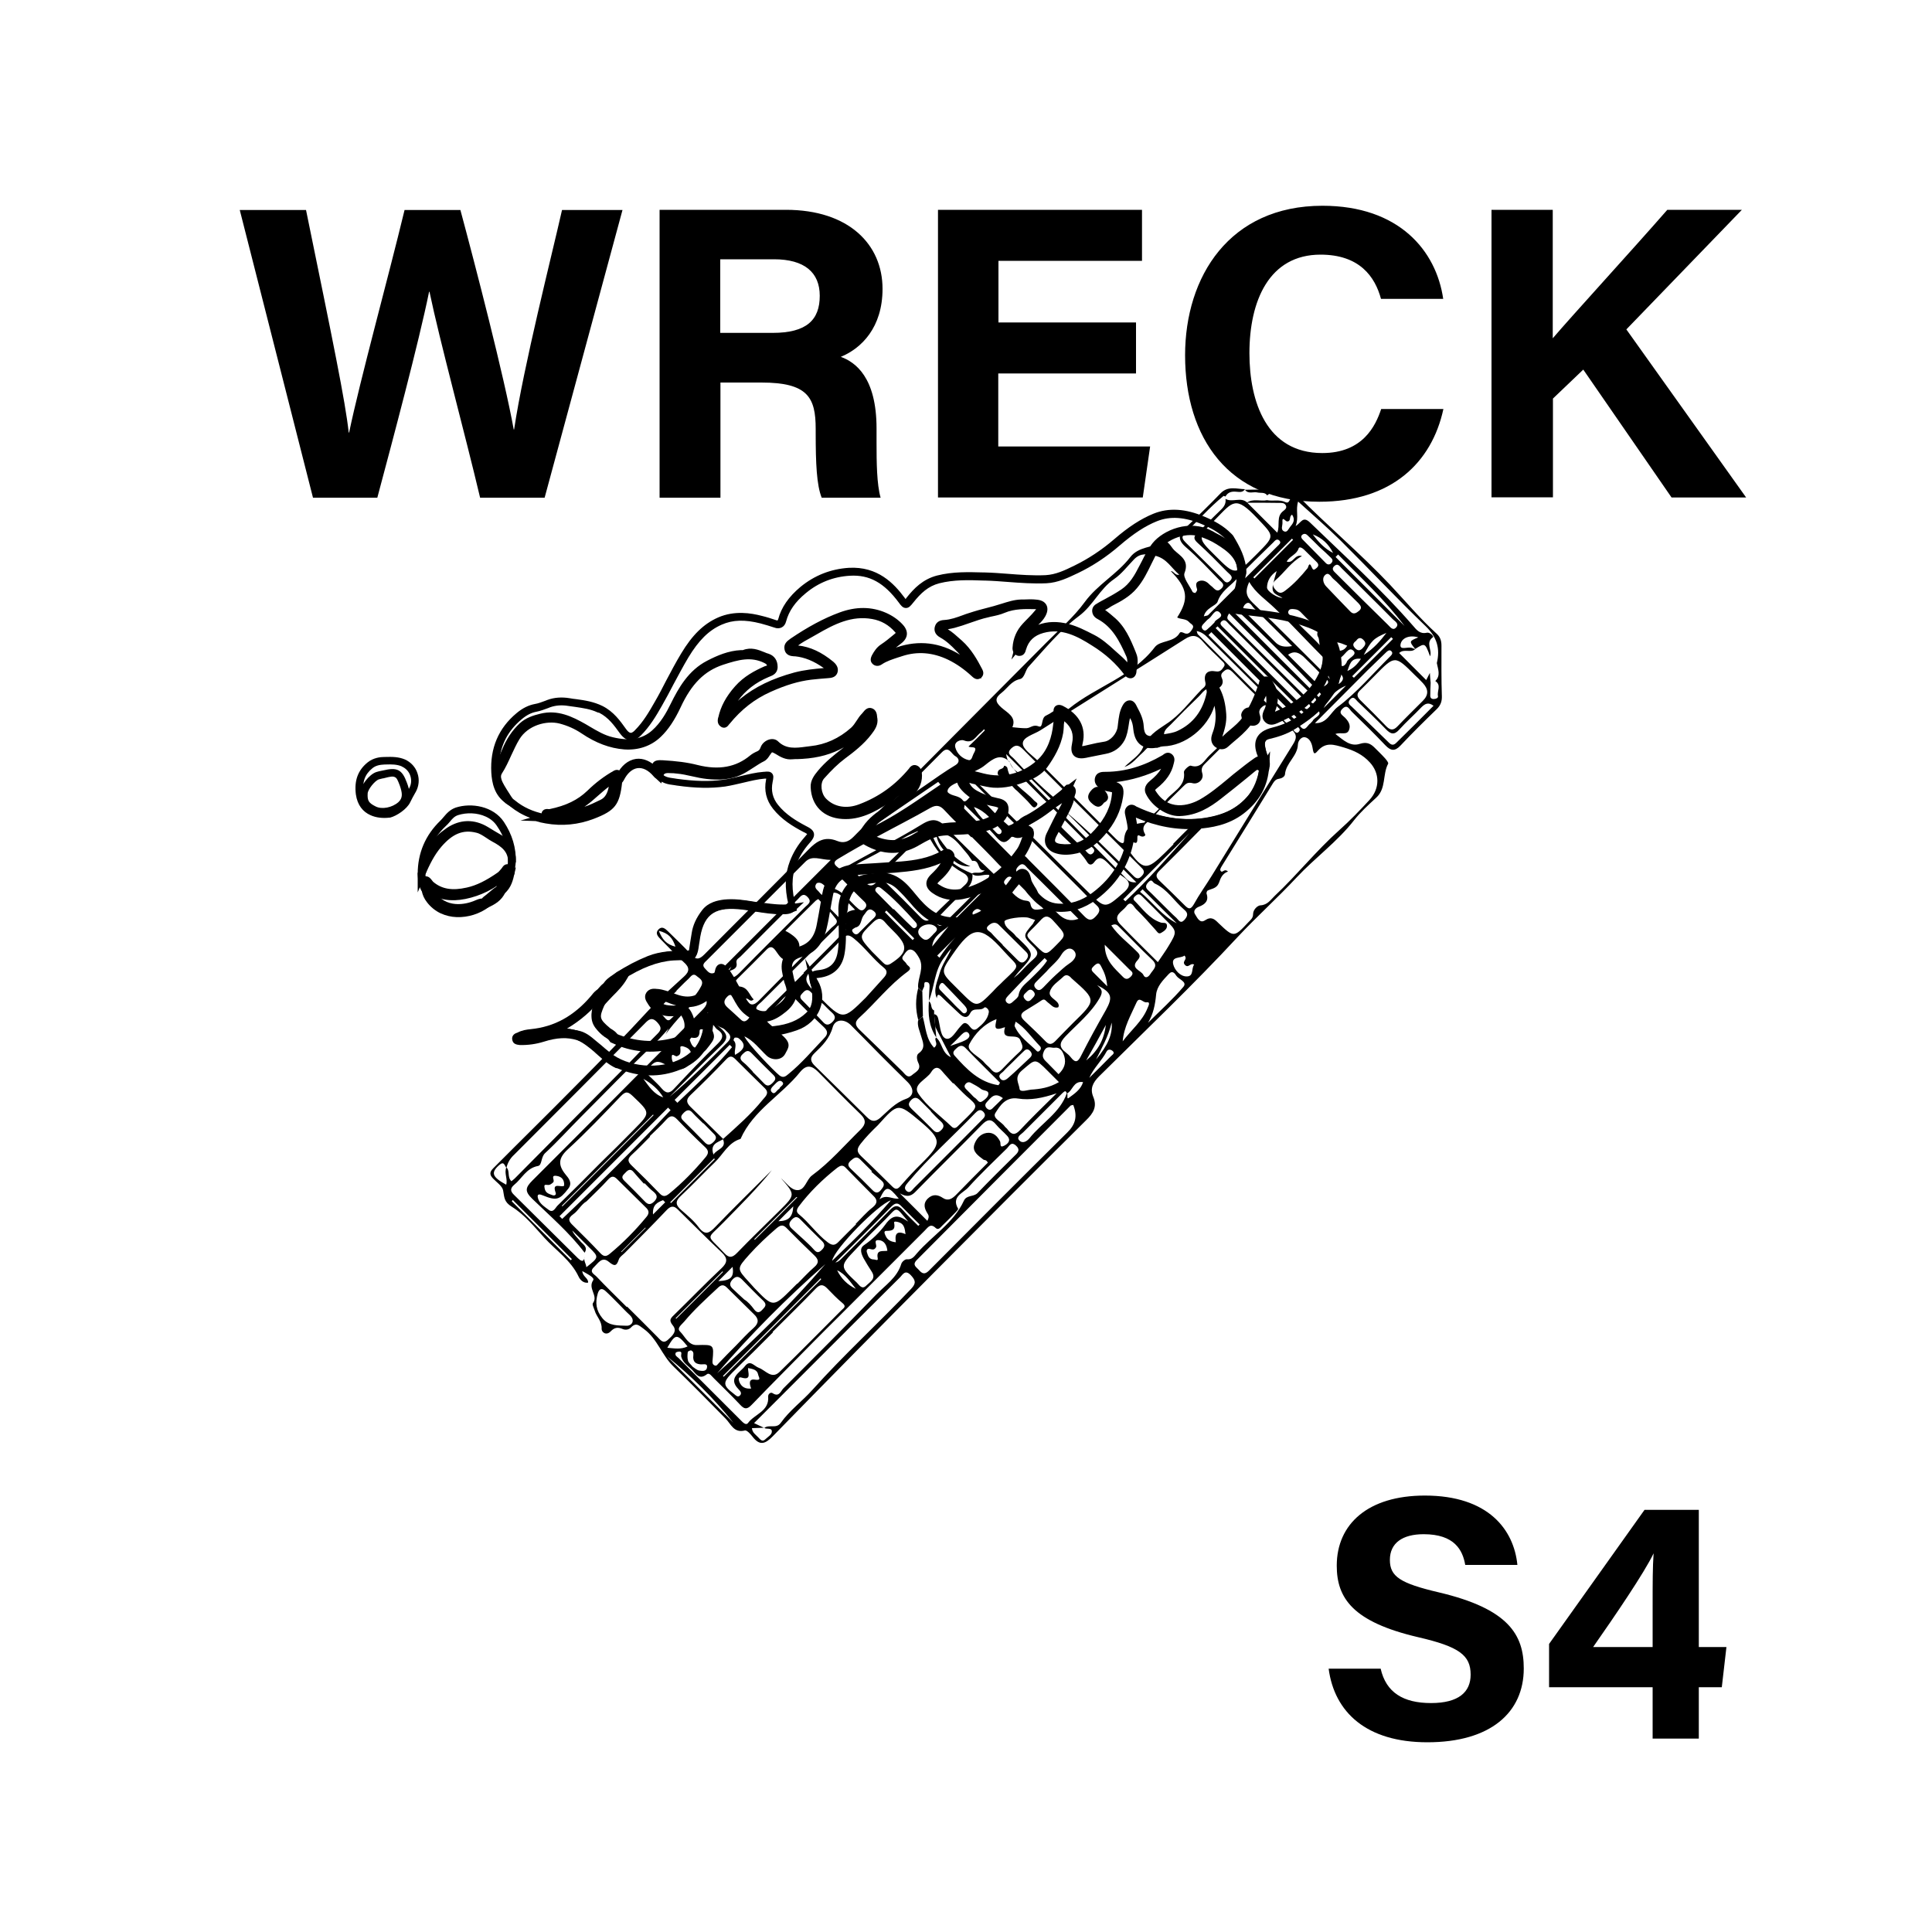 <svg xmlns="http://www.w3.org/2000/svg" xml:space="preserve" baseProfile="tiny" overflow="visible" version="1.2" viewBox="0 0 1000 1000"><path d="m644.4 253.5 20.9-.3c2.5 0 4.4 1.2 6.1 3 15.6 15.9 32.8 30.3 48.1 46.5 8 8.5 15.4 17.4 24.1 25.3 1.9 1.7 2.5 3.7 2.5 6.2 0 8.7-.1 17.4.2 26.1.1 2.8-.7 4.8-2.6 6.7-6.4 6.2-12.8 12.5-18.9 19-2.9 3-5 2.6-7.7-.2-5.6-5.9-11.4-11.6-17.3-17.3-1.3-1.2-2.4-4.3-5-1.6-2.3 2.3.3 3.4 1.4 4.6 1.7 1.8 3 3.7 2.1 6.2-1.1 3.1-4 1.1-7.1 2.2 4.3 3.3 7.7 6.7 12.7 5.1 3.2-1 5.2-.3 7.3 1.7 1.9 1.9 3.9 3.8 5.7 5.8.7.8 1.9 2.3 1.6 2.8-3 5.6-.9 12.8-6.2 17.6-4 3.7-8.1 7.4-11.4 11.6-8.7 11.2-20.3 19.5-29.9 29.8-9.8 10.5-20.5 20.1-30.3 30.6-23.1 24.9-47.7 48.3-71.8 72.2-3.3 3.3-4.8 6.4-3 10.7 2.1 5.1-.1 8.5-3.8 12.1-26.3 26.1-52.4 52.3-78.5 78.6-28 28.2-55.9 56.5-83.6 84.9-4 4.1-6.8 5-10.5.2-1-1.3-2.9-3.4-3.9-3.2-5.8 1.5-7.2-3.3-10.1-6.2-8.8-9-17.7-18-26.8-26.8-6.1-5.8-8.4-14.4-15.4-19.5-2.4-1.7-4-3.7-6.7-.8-1.2 1.2-2.9 1.4-4.3.8-2.5-1.1-4.3-.8-6.2 1.2-2.3 2.4-4.8.5-4.7-1.4.2-3.9-2.7-6.2-3.6-9.4-.4-1.3-1.4-3.1-.9-3.8 2.9-3.9-2.8-7.5.1-11.8 1-1.4-2.9-3.2-5.6-4.8.2 3 3.2 3.6 3 6-2.5.4-4.2-1.6-4.9-3.1-4-8.5-11.8-13.6-17.8-20.2-5.2-5.7-10.3-12-16.8-16-4.2-2.6-3.8-5-4.5-8.5-.5-2.3-3.3-4.1-5.2-6.1-1.7-1.8-2-3.2.1-5.3 14.2-14.3 28.6-28.4 42.8-42.8 12.8-12.9 25.5-25.8 37.8-39.2 5.6-6 12-11.6 18.1-17.2 3-2.7 3-4.8-.1-7.5-4.2-3.8-8-7.9-12-11.9-1.4-1.4-2.9-3.1-1.1-5 1.8-1.9 3.5-.5 5 1 4 4 8.2 7.8 11.9 12 2.6 2.9 4.3 2.5 6.9-.1 17.9-18.1 36-35.9 53.7-54.1 4.5-4.7 8.7-7.2 15.1-4.6 3 1.2 5.6.6 8.3-2.1 33.1-33.5 66.4-66.9 99.7-100.4 6.8-6.9 14.3-13.3 20-21.1 6.7-9.2 16.8-14.5 23.6-23.3 4.2-5.5 11.4-5 17-7.8 2.6-1.3 4 2.4 5.7 4.1 3.2 3.1 8 5.2 5.4 11.9-.9 2.3 2.6 6.5 4.2 9.8.2.3 1.3.6 1.4.5.5-.5 1.1-1.4.9-1.9-.5-1.8-1.1-3.6 1.2-4.3 2-.6 3.8.3 5.2 1.8.4.4.9.8 1.3 1.1 1.4 1.2 2.6 3.2 4.8 1.1 2.4-2.2 0-3.4-1.2-4.7-5.6-5.7-11-11.6-17-16.7-4.4-3.8-4.1-6.6-.2-10.2 6.2-5.8 12.3-11.8 18.2-17.9 3.8-3.8 8.2-2.1 12.5-2-1.2 1.9-3 1.4-4.7 1.3-2.3-.2-4.2.3-5.4 2.5-.4-.1-.9-.4-1-.3-7.4 6-13.6 13.2-20.4 19.8-1.8 1.8-.3 3.1.9 4.4 6.2 6.1 12.4 12.3 18.6 18.4 1.1 1.1 2.2 3.3 4.2 1.4 2.3-2.2-.2-3.4-1.4-4.7-5-5.1-10-10.2-15.3-15-2.2-2-2.2-3.2-.2-5.1 4.1-3.9 7.9-7.9 12-11.8 1.8-1.7 3-3.4 2.6-5.9 3.5 2.1 7.9-1.2 11.2 1.9l15.6 15.6c1.6-3.9-.7-8.3 3.1-11.2.8-.6 2-1.5 1.4-2.8-.7-1.5-2.2-1.4-3.5-1.4-5.6-.1-11.2-.1-16.8-.1 3.3-2.3 7.1-.6 10.5-1.3 3.1.6 6.4-.5 9.5 1 2.4 1.1 2-2.4 3.7-2.5-.2-1.4-1.3-2.1-2.3-2.1-3.6 0-7.5-1.8-10.8 1.1-1.3-1.8-3.3-1.1-5.1-1.5-2-.5-4.7 1-6.4-1.4zM484.5 537c3.3 2.6 2.8 8 7.7 10.2-2.9-5.6-5.5-10.6-8.1-15.7l-.6-6.6c2 .4 2 2.1 2.4 3.5.8 3.3 1 8.4 3.8 9.2 2.8.8 5.1-3.9 7.4-6.3 1.3-1.4 2.1-2.7 4.1-.9 1.2 1.2 2.3 3.8 4.7 1.9 2.7-2.2 5.3-4.6 5.9-8.3.3-1.6-1.8-3.1-2.3-2.5-2.1 2.1-5.7-.4-7.3 2.9-1.4 2.9-3.5 2.3-5.6.3-3.1-3-6.3-5.8-9.3-8.8-1.5-1.5-2.2-1.3-2.4.8-2-4.6.3-8.6 1.4-12.8 1.3-4.6 4.2-8.5 6.1-12.9-1.6 1.5-2.6 3.3-3.9 4.9-4.9 6.6-4.8 14.9-7.7 22.2.1-2.3.1-4.5.3-6.8.1-1.3.1-2.6-1.1-2.9-2.4-.6-1.2 1.7-1.8 2.6-.4.6-.6 1.4-.9 2.1-.7-.6-1.4-1.3-2.1-1.9-.3-5.3 3.6-10.4.3-15.8-1-1.7-2.2-3.6-4-3.9-1.8-.3-2.9 1.7-3.9 3.1-1.7 2.1 1 2.9 1.6 4.3.6 1.2 3.4 1.9.6 4-9.5 6.9-16.6 16.2-25.2 24-2.6 2.4-1.7 4.2.5 6.3 7.4 7.1 14.7 14.3 22.1 21.5 1.3 1.3 2.6 3.6 4.8 1.8 1.8-1.6 5.1-2.8 3.3-6.4-.8-1.7-1.1-4 .2-4.9 3.9-2.8 2.1-5.9 1.2-9.1-.7-2.6-2-5.1-1.5-7.9.8-.7 1.6-1.4 2.4-2 1.6 5.5 1.6 11.6 5.9 16.1 2.6-2.1-.3-3.8 1-5.3zm256-183.6c-.1 2.3-.2 4.5-.2 6.8 0 1.1.8 1.7 1.9 1.6 1 0 2.3-.5 2.1-1.5-.6-2.6 1.9-5.7-1.4-7.8 2.9-2.8 1.4-6.1.8-9.3 1.8-7.5.1-13.4-5.8-19.1-15.1-14.5-29.4-29.8-44.2-44.5-6.9-6.8-14.3-13.2-21.8-20-1.4 4.4.5 8.2-1.3 12.7 2.9-1.7 3.7-5.4 7.4-1.9 18.1 17.5 36.8 34.4 53.3 53.4 1.9 2.2 3.6 4.5 7.2 3.7 1.6-.4 3.8 1.9 3.2 2.3-4.1 2.9-.2 6.8-1.5 9.9-2.6-7-2.6-7-7.7-3.8-3.2-4-3.2-4 1.6-6-4.7-1.4-8.7.4-9.2 3.7-.5 3.3 3.9.9 6 1.8.5.2 1.1.4 1.6.6-2.3 2.1-5.8-.4-8.3 2l14 14c.7-1.4 1.3-2.5 1.9-3.7.1 1.7.2 3.4.4 5.1zm-237.3 92.2c-.9-1.2-1.6-2.5-2.6-3.7-4.4-5-8-11.3-16.2-10.3-.6-.3-1.4-2.2-1.7-.6-.3 1.6.8 3.7 1.7 5.4 4.1 7.9 10.9 12.6 18.9 15.8.4 3.5-.9 6.2-3.6 8.6-4.6 4.2-8.9 8.6-13.2 13.1-1.1 1.2-3.9 2.3-1.4 4.5 2.3 2.1 3.5-.4 4.7-1.6 5.8-5.7 11.6-11.4 17.2-17.2 1.9-2 4.6-3.4 5.1-6.7-3.2-.7-6.4 1.7-9.1-.7 1.8-1.3 4.3.6 6.7-1.7-4.2.5-2.2-5.6-6.5-4.9zm49 120.2c.8.7-.4 3.6 1.1 2.4 2.8-2.1 6.1-4.2 7.3-8.1-5.1-.8-5.3 4.5-8.4 5.9-.5-1.6-1-1.4-2.2-.3l-20.4 20.4c-1.1 1.1-3.6 2.3-2.1 4.1 1.8 2 4.1.5 5.4-1.1 6.3-7.9 15.8-13.1 19.3-23.3zM395.6 739.1c2.5-2 6.2.6 8.5-2.6 4.6-6.5 11.1-11.2 16.4-17.1 16.3-18.2 34.3-34.6 51.1-52.3 2.7-2.9 2.3-4.4-.1-7-3.1-3.3-4.3-.2-5.9 1.3-13.7 13.6-27.4 27.3-41.1 41l-34.2 34.2c2.1 1 3.6 1.7 5.1 2.4-2 .1-4.1.1-6.2.2.2 2.4 2 3.4 3.2 4.7 1 1 2.1 2.7 3.7 1.1 1.3-1.3 3.6-2.4 3.4-4.3-.2-1.8-2.7-.8-3.9-1.6zm-21.4-149.5c7.2-6.5 14.5-12.8 20.6-20.4 1.4-1.7 3.6-3.4 1.1-5.9-5.1-5-10.2-10-15.3-15.1-1.7-1.7-2.9-1.8-4.7.1-6 6.3-12.2 12.5-18.5 18.5-2.4 2.3-2.2 3.9 0 6.1 5.7 5.5 11.3 11.1 17 16.7-2.8 1.7-7.1 2.4-5.1 8 1.9-3 6.9-3.2 4.9-8zm-112.1 14.9c-1-1.3-1.2-3.8-3.9-1.3-4.2 3.8-3.5 6 3.8 10 .9-3-1.2-6 .1-9 2 1.9.3 5 2.6 7.2.6-.5 1.2-.9 1.7-1.4 18.8-19 37.7-38 56.5-57 5.8-5.9 11.5-12.1 17.4-17.9 2.1-2.1 2.1-3.4.1-5.7-3-3.4-4.7-1.7-6.9.6-22.4 22.6-44.8 45.1-67.3 67.6-2.2 2-3.4 4.2-4.1 6.9zm40.5 43.9c-7.9-10.4-17.8-18.9-27.1-27.9-4-3.9-3.6-5.8.1-9.5 29.4-29.3 58.5-58.8 87.9-88.2 2.8-2.8 3.3-4.9-.1-7.6-6.9 6.1-13.5 12.6-18.9 20.2.4-.8.8-1.6 1.6-3.1-3.1 3.6-5.7 6.4-8.6 9.1-12.5 11.9-24.4 24.3-36.6 36.5-6.3 6.3-12.3 13-18.8 19-2.2 2.1-1.5 6.2-3.6 6.6-6.1 1.1-8.3 6.5-12.4 9.8-2.1 1.8-2 3.3 0 5.2l33 32.7c1.5 1.4 3.1 2.6 3.5-.8-.7 2 .7 3.5.9 5.5 6.6-5.2 6.6-5.2 1.4-10.3l-8.7-8.7c.8 2.1 2.5 3.5 3.8 5.1 1.4 2 4.6 3.2 2.6 6.4zm220.1-253.7c1.5 4.8 6.5 5.8 9.6 8.9 16.5 16.7 32.9 33.3 49.5 50 1.3 1.3 2.4 3.4 6.4 3.1l-36.9-36.9c12.2 10.3 23.4 21.6 34.6 32.8 1.5 1.5 2.9 3.3 5.2.7 2-2.2.5-3.4-.9-4.8-20.2-20.1-40.4-40.2-60.5-60.5-2.2-2.2-3.8-2.9-6.2-.7-3 2.8.1 4 1.4 5.5 6.4 7 13.2 13.7 20.5 19.9l-1.1 1.1-23.5-23.5c.4 3 1.1 3.8 2.1 4.3-5-5.1-9-1.8-13 1.4-1.3 1.1-2.9 2-4.4 2.7-3 1.4-3.5 2.7-.8 5.3 19.5 19.1 38.9 38.3 58.3 57.5 9.1 9 9 8.9 18.7.4 3.9-3.4 3.1-5.8-.4-8.1-3.1-2-5.5-4.7-8-7.2-2.3-2.2-4.3-3.9-6.9-.4-1 1.4-2.5 2-3.7 0-3.8-6.2-9.8-10.3-14.6-15.5-.9-1-2.4-1.8-.8-3.2 1.4-1.1 1.8.5 2.6 1.2 3.9 3.8 7.7 7.6 11.7 11.3 1.2 1.1 2.4 3.4 4.2 1.5 1.7-1.9-.8-3-1.8-4-11.2-11.3-22.4-22.5-33.7-33.8-3-2.4-5.8-5.3-7.6-9zM582 397c3.3-3.3 7.9-6 9.5-9.9 2.6-6.2 6.9-8.9 12.2-12.4 7-4.5 12.3-11.7 18.2-17.8 1-1 2.5-1.6 2-3.7-1.1-4.5 1.1-6.5 5.4-5.7 2.4.4 3.2-1 4.1-2.3 1.2-1.5-.3-2.5-1.2-3.4-3.1-3.2-6.5-6.1-9.4-9.5-3-3.6-5.6-4.1-9.7-1.4-24.8 15.8-49.8 31.3-74.6 47.1-3.3 2.1-9.2 3.5-9.1 6.9.1 3 4.9 6 7.8 8.9l40.2 40.2c1.3 1.3 4.3 3.9 4.4 1.2.3-7.5 4.7-8.8 10.4-9.4.2 0 .3-.3.4-.4 3.5-3.4 7.6-6.3 10.2-10.3 3.3-5.2 11.1-7.4 10-15.5-.1-1 2.7-3.5 3.5-3.3 5.3 1.7 7-2.8 9.8-5.4 4.4-4.1 8.6-8.4 12.8-12.7 2-2 4.8-3.4 3.6-7.6-.5-1.7 1.9-5.6 5.8-4.1 1.8.7 2.5-.2 3.1-1.5.6-1.3 1.4-2.5-.2-4-4.5-4.2-8.8-8.7-13.2-13.1-1.2-1.2-2.5-2.1-4.1-.8-1.1.9-2.4 1.8-1.5 3.8 1.9 4-2.5 6.2-3.9 5.8-4.5-1.5-5.9 1.8-8.1 3.9-4.9 4.7-9.7 9.5-14.4 14.4-1.8 1.9-4.5 3.2-3.1 7.2.8 2.2-2.9 5.4-4.5 4.7-4-1.8-5.2 1.2-7.2 2.9-2.8 2.4-5.1 5.8-9.2 7.2zM404.2 609.8c2.6 2.3 5.1 6 8.3 6.2 4.2.3 4.8-5.4 7.8-7.6 9.4-6.9 16.9-15.7 25.2-23.8 2.7-2.7 2.9-5-.1-7.9-7.4-7.1-14.6-14.5-21.8-21.8-3.2-3.2-6-4.2-9.4-.1-9.7 12.1-24.3 19.8-30.9 34.7-6.4 1.9-9 8-13.3 12.1-5.9 5.7-11.5 11.7-17.5 17.3-3.1 2.8-2.9 4.8.1 7.4 3.2 2.8 6.6 5.6 9.1 9 3.3 4.3 5.4 3 8.5-.2 9.6-10 19.5-19.6 29.3-29.4-7.7 9.6-16.4 18.2-24.9 26.9-9.2 9.5-9.2 5.8.3 16 2.3 2.5 4 2.6 6.6-.1 7.2-7.5 14.8-14.7 22.2-22.1 8-8 8-8 .5-16.6zm231.4-158.7c-3.1 1.1-3.9 3.7-4.7 5.9-1.2 3-3.8 2.9-5.9 4-.3.2-.6 1.1-.5 1.5 1.3 3.8-.8 5.6-3.9 6.8-1.9.7-3.2 2.3-2 4 1.1 1.7 2.4 4.9 5.2 3 3.2-2.1 4.9-.5 6.9 1.5 7.9 7.5 8 7.5 15.4-.4 1.1-1.2 2.5-2.1 2.5-4.3 0-2.2 2.2-4.4 3.8-4.5 3.7-.2 5.3-2.9 7.4-4.9 11.6-10.9 21.5-23.4 33.4-34 5.5-4.9 10.6-10.2 15.6-15.6 5.6-6.1 5.3-13.9.3-19.4-3.8-4.2-8.2-6.2-13.5-7.8-5.2-1.5-9.3-3-13.5 1.7-1.8 2.1-2.2 1.7-2.7-1.4-.4-2.5-1.5-5.1-3.9-5.6-1.7-.4-3.6 1.6-3.7 3.7-.2 6.1-6.2 9.5-6.7 15.5-.1 1.2-1.7 2.1-3.1 2.3-1.5.2-2.3 1-3.1 2.3-8.8 14.3-17.6 28.6-26.5 42.9-.5.9-1.2 1.8-.5 2.6 1 1.1 1.7-1.6 3.7.2zm-25.2-153.6c-4.2-3.6-6.5-8.4-12.3-9.8-4.3-1-7.8-1.6-11.1 1.8-3.4 3.5-6.4 7.5-10.3 10.2-7.5 5.1-10.9 13.7-18.3 19.2-9.8 7.3-17.8 17.2-26.2 26.4-1.5 1.7-1.9 5.7-4.3 6.2-4.5 1-6.4 4.7-9.5 7.1-3.4 2.6-3.5 4.6-.1 7.6 3 2.7 8 4.9 5.7 10.2 2.4.2 4.9.6 7.4.5 2-.1 3.4-2.1 6.3-.9 2.4.9 1-4.4 3.7-5.6 2.6-1.2 4.8-3 7.2-4.6 1.2 2.7 2.6 2.7 4.8.9 14.1-11.4 32.7-16.5 44.3-31.7 2.8-3.7 10-2.3 12.9-7.4.5-.8 1.7-.2 2.6.2 2.1.8 3.1-.9 4-2.3 1.2-2-.8-2.4-1.7-3.5-1.7-1.9-4.2-1.3-6.2-2.4 6.2-9.6 5.5-15-3.3-24 1.7 0 2 2.3 4.4 1.9zm-3 139.5-.2-.2c3.2-3.2 6.2-6.4 9.5-9.4 1.2-1.1 2.2-4 4.6-1.9 2.5 2.2.1 3.7-1.3 5.2-6.6 6.7-13.3 13.5-20 20.1-1.7 1.7-1.9 3-.1 4.8 4.5 4.3 8.9 8.6 13.3 13 1.9 1.9 3 2.4 4.7-.5 2.8-5.1 6.2-9.8 9.3-14.8 14-22.7 28-45.5 42.1-68.1 1.8-2.9 2.2-5-.7-7.5-3.8-3.3-7.2-7.1-10.8-10.6-1.2-1.1-2.3-3.1-4.3-1.4-1.3 1.1-2.2 2-1.4 4.4 1.3 3.9-1.8 6.2-4.9 5.4-2.7-.6-3.9.2-5.4 1.7l-17.7 17.7c-1.4 1.4-2.7 2.5-1.8 5.4 1 3.1-2.2 5.8-4.9 5.1-2.6-.7-3.5.2-4.8 1.5-5.4 5.3-10.9 10.5-15.9 16.2-2 2.3-6.9 3.8-4 8.7.5.8-1.1 1.7-2.5.9-1-.6-1.6-.5-1.5 1.1 0 2.5-.4 2.9-2.1 2.1-1.8-.9-2.5-.1-3.4.9-.9 1.2 0 2.1.7 3 7.9 10.8 9.6 10.9 19.1 1.6l4.4-4.4zm-283 239.5.2-.2c5.2 5.2 10.4 10.3 15.6 15.6 1.7 1.7 3 3.9 5.6 1.5 2.2-2 4.9-4.4 2.5-7.3-2.5-3-.9-4 1-5.9 8-7.8 15.8-15.9 24-23.6 3.3-3.1 3.5-5.3.2-8.4-7.7-7.3-15.2-14.8-22.7-22.2-2-2-3.6-1.9-5.7.3-7.1 7.5-14.4 14.8-21.7 22.2-1.1 1.1-2.7 2.1-3.1 3.4-1.2 3.7-2.4 3.5-5.2 1.2-3.5-2.9-5.4.6-7.6 2.7-2.8 2.6.1 3.7 1.3 5 5.1 5.4 10.4 10.5 15.6 15.7zm131-130.7c.1 0 .1 0 0 0-5-5.1-10-10.2-15.1-15.3-3.4-3.3-8.1-3-9.3 1.2-1.6 5.8-5.4 9.6-9.4 13.4-2.8 2.6-1.9 4.6.3 6.7 9 8.8 17.9 17.6 26.8 26.4 2.3 2.3 4.2 2.7 6.9.4 4.1-3.6 7.7-7.8 13.3-9.8 4.3-1.5 4.3-5.3.9-8.7-4.8-4.7-9.6-9.5-14.4-14.3zm-21 135.4c-4.4 4.4-8.8 8.7-13.2 13.2-10.7 10.9-21.5 21.7-32.1 32.7-2.4 2.5-3.8 2.4-6 0-4.4-4.7-9-9.1-13.5-13.6-1.1-1-2.4-3.2-3.7-2.2-3.8 3-5.5.1-7.5-2.1-2.1-2.2-5-3.8-5.8-7-.3-1.1 1-2.9-1.5-2.6-.5.1-1.3.3-1.4.7-.5 1.4.9 2 1.6 2.7l32.1 32.1c1.1 1.1 2.7 2.9 3.8 1.4 3.4-4.6 11-6 10.4-13.6-.1-1.3 1.2-2.5 2.3-1.8 3.3 2.2 4.2-1 5.5-2.4 16-16 32.1-32.1 47.9-48.4 4.8-5 11-8.9 13.2-16.1.3-1.1 2-2.5 2.9-2.4 2.7.3 3.9-1.6 5.2-3.1 8-9.2 19-15.7 24.3-27.2 1.4-3.1 5.1-1.9 7.1-4 6.3-6.6 12.8-13 19.3-19.4 1.7-1.6 2.9-3.1.5-5.2-2.5-2.2-3.4.3-4.6 1.5-6.8 6.7-13.7 13.2-20.1 20.3-2.7 2.9-8.8 4.7-5.2 10.9.2.3-.7 1.3-1.2 1.8-2.3 2.4-4.6 4.7-7 7-.9.9-2 2.5-3.4 1.2-2.7-2.6-4-.3-5.6 1.3l-44.3 44.3zm56.5-214.8c2.8-2.7 5.4-5.6 8.3-8.1 3-2.6 2.1-5-.5-6.4-7.4-4-12.8-9.7-16.9-17-1.4-2.5-3.9-4-6.9-.6-5.2 5.7-10.8 11.1-16.4 16.4-2.4 2.3-2.2 4 .1 6.2 6 5.8 11.9 11.7 17.6 17.6 2.4 2.5 4.1 2.9 6.6 0 2.4-2.8 5.4-5.4 8.1-8.1zm-36.5 116c-3.2 3.1-6.3 6.2-9 9.7-2 2.6-2 4.1.3 6.3 5.5 5.2 10.8 10.5 16.2 15.8 2 2 3.1 1 4.6-.8 3.4-3.9 7-7.8 10.7-11.4 10.3-10.2 10.3-12.1-.9-21.6-11.5-9.6-11.5-9.6-21.9 2zm-6.2-66.1c3.1-3.4 6.2-6.9 9.3-10.3 1.4-1.6 2.2-3.3.1-5-5.7-4.6-10-10.7-15.7-15.3-2.6-2.1-4-2-6.1.3-3.7 4-7.6 7.7-11.4 11.5-9.4 9.3-9.4 9.3 0 18.8 11.9 11.8 11.9 11.8 23.8 0zm-48.3 173.1.2.2-10.2 10.2c-3.6 3.5-7.2 7-10.8 10.6-5.1 5.2-5 6.7.8 11.1.9.7 1.9 1.9 3 .9 1.3-1.2.3-2.4-.7-3.4-5.6-5.8.8-8.5 3.4-11.9 2.7-3.5 4.7 0 7.2.9 3.4 1.2 6.6 6.1 10.7 2.1 10.8-10.5 21.4-21.3 32.1-32 1-1 2.7-1.8.5-3.6-2.8-2.3-5.4-5-7.9-7.6-2.3-2.4-3.9-2.1-6.1.2-7.3 7.6-14.8 14.9-22.2 22.3zm-63.6-101.3.2.2c-3.1 3.1-6.2 6.4-9.5 9.4-2.3 2.1-2.2 3.5 0 5.6 4.9 4.7 9.7 9.5 14.4 14.4 1.7 1.8 3 1.7 4.9.2 6.9-5.6 13.1-12 18.8-18.8 1.7-2 1.9-3.5-.2-5.4-4.9-4.6-9.7-9.4-14.4-14.3-2.1-2.2-3.6-2.1-5.6.1-2.7 3-5.7 5.8-8.6 8.6zm76.3 76.3.1.1c2.9-2.9 5.6-5.9 8.7-8.6 2.6-2.2 2.4-3.9.1-6.1-4.9-4.7-9.7-9.4-14.5-14.3-1.9-1.9-3.3-1.2-5 .2-5 4.3-9.8 8.8-14.2 13.7-6.5 7.3-6.5 7.2-.1 14.2l2.7 3c9.8 10.2 9.8 10.2 19.7.3l2.5-2.5zm30.5-30.7-.2-.2c2.9-2.9 5.5-6 8.7-8.5 2.6-2.1 2.7-3.9.5-6-4.9-4.9-9.8-9.9-14.6-14.8-1.4-1.4-2.7-.8-4.1.2-7.5 5.9-14.3 12.5-20 20.1-1.1 1.5-1.4 2.8.1 4 5.4 4.4 9.3 10.3 14.9 14.5 2.6 2 4 1.5 5.8-.4 2.9-3 5.9-5.9 8.9-8.9zm-132.5-31.6s.1 0 0 0c6-5.8 11.9-11.7 17.7-17.6 8.5-8.6 8.3-8.5-.6-17-2.5-2.4-3.7-2.9-6.3-.2-9 9.4-17.9 18.8-27.5 27.6-4.9 4.5-5.2 8.1-1.1 13.1 1.5 1.8 3.7 4.3 1.3 7.3-4.5 5.8-6.1 6.3-13.2 3.4-1.2-.5-3.1-1.1-2.5 1.3.7 3 3.5 4.6 5.7 6.3 2.3 1.6 3.3-1.1 4.5-2.3 7.5-7.3 14.8-14.6 22-21.9zm-7 19.7c-2.8 1.6-4.3 4.9-6.9 6.7-3.2 2.3-2.2 3.8-.1 5.8 4.8 4.7 9.6 9.5 14.2 14.4 1.8 1.9 3.1 1.7 4.9.2 6.9-5.7 13.1-12 18.8-18.9 1.2-1.4 1.8-2.9.2-4.6-5.1-5-10.2-10.1-15.3-15.1-1.7-1.7-2.9-1.7-4.7.3-3.4 3.8-7.3 7.4-11.1 11.2zm251.9-49.9c-.7.2-1.2.2-1.4.4-26.6 26.6-53.1 53.3-79.6 79.9-2.5 2.6-.2 3.6 1.1 5.1 1.6 1.9 3 2.6 5.2.4 23.8-23.9 47.6-47.8 71.6-71.5 4.3-4.2 5.4-8.5 3.1-14.3zM381 696.4s-.1 0 0 0c3-3.1 5.8-6.2 9-9 2.8-2.5 2.9-4.7.2-7.2-4.7-4.6-9.3-9.2-14-13.8-2.2-2.2-3.7-.8-5.3.8-5.8 5.4-11.6 10.7-16.7 16.8-1.3 1.6-4.1 3.4-2.2 5.2 2.6 2.6 4.3 7.1 8.6 7 8.9-.2 9-.4 8.2 8.1-.1 1.1 0 1.9 1 2.4 1.2.6 1.6-.6 2.3-1.2 2.9-3.1 5.9-6.1 8.9-9.1zm135.4-185.8s.1.1 0 0c1-.9 2-1.9 2.9-2.8 9.6-9.2 8.2-6.6.1-15.7-12-13.5-16.2-12.9-26.6 2.3-5.9 8.6-5.9 8.8 1.5 16.1l2.9 2.9c8.3 8.3 8.3 8.3 16.8-.3.8-.9 1.6-1.7 2.4-2.5zm-130.5 6.3c2.2 3.9 4.2 3.8 7.1.8 12.3-12.6 24.9-25 37.4-37.5 1.2-1.2 3.9-2.4 2.2-4.6-2.7-3.6-5.9-6.9-9-10.2-.1-.1-1.3.6-1.8 1.2-5.1 5-10.1 10-15.3 15.2 1 .5 1.5.8 2 1.1 3 2 5.8 4 5.2 8.2-.4 2.8-2.3 4.6-4.6 5.4-4.1 1.5-5.7-1.8-7.6-4.4-1.3-1.8-2.6-2.7-4.6-.7-5 5.1-10.1 10.2-15.2 15.2-1.9 1.9-1.8 3.8 1 4 4.6.4 5 4.4 7.4 6.7-2 1.8-2.6-.9-4.2-.4zm263.6-229.1 1.6-1.6c8.9-9 8.5-8.6-.4-18-11.2-11.8-12.4-8.8-21.7.7s-9.4 9.4 0 18.7c10.3 10.3 10.3 10.3 20.5.2zM499.3 416.6c-.2 1.4-.4 1.8-.2 2 8.2 8.3 16.3 16.6 24.5 24.8.9.9 1.9 1.7 3 .6 2.8-3 4.4-.5 6.1 1.3 9.6 9.6 19.2 19.2 28.6 29 2.1 2.1 3.6 2.4 5.7.2 2-2.1 3.1-3.8.3-6.2-3.1-2.7-5.8-5.7-8.7-8.6-18.3-18.2-36.5-36.5-54.8-54.7-2.5-2.5-12.4.5-13.3 4-.1.3-.1.9.1 1.1 2.1 2.2 5.7 1.4 7.8 4.2 1.2 1.5 2.6-.8 3.6-1.8 2.4-2.3 3.7-1.9 5.9.7 4.2 5 8.9 9.7 13.9 14 2.2 1.9 5 2.4 1.9 5.8-2.5 2.8-4.3 4.4-7.7.6-5-5.7-10.7-11-16.7-17zm212.3-66.9c-2.5 2.5-4.9 5-7.4 7.4-2 1.8-2.1 3.3-.1 5.3 4.6 4.5 9.1 9 13.5 13.6 2.1 2.1 3.7 2.1 5.8-.1 4.3-4.5 8.7-8.8 13.1-13.2 3.1-3.1 2.8-6.1 0-9.1-1.3-1.4-2.7-2.8-4.1-4.1-10.4-10.4-10.4-10.4-20.8.2zM385.3 536.4c1.6 3.8 15.2 17.9 18.1 20.2 1.9 1.5 3.2.6 4.6-.6 6.9-5.6 12.7-12.5 18.8-18.9 1.8-1.9 1.7-3.5-.3-5.4-5.1-4.8-10.1-9.7-14.9-14.7-2.5-2.6-4.1-2.6-6.5.1-11.8 13.1-11.6 7.8.5 19.4 4.2 4 2.3 6.1.8 9-1.9 3.5-6.8 3.5-9.6.9-3.8-3.6-6.8-7.8-11.5-10zm126 65.4c-.8-1.7-1.8-1.2-2.3-1.6-2.6-2-5.9-4.1-4.7-7.8.9-2.7 3-5.5 6.4-6 3.4-.5 5.5 1.6 6.9 4.3.6 1.1-.5 3.7 2.2 2.3 1.7-.9 3.8-2.6 1.5-5.1-1.8-2-4-3.7-5.7-5.8-2.6-3.2-4.6-2.8-7.4.1-11.2 11.5-22.8 22.8-34 34.3-2.1 2.2-4.1 3.6-8.4 1.2l14.2 14.2c.8-1.6.9-2.5.2-3.6-1.7-2.6-2.6-5.3 0-7.9 2.5-2.4 5.1-2.2 7.9-.3 2.6 1.7 4.7.4 6.7-1.6 5.6-5.8 11.2-11.4 16.5-16.7zM430 445.1c-5.6-.1-9.5-2.6-13.1.9l-51 51c-1.2 1.2-2.9 2.4-1 4.3 1.4 1.4 2.6 3.5 5.3 2 1.3-.7 2.8-1.2 3.9-2.3l55.9-55.9zm117.7 76.3c-2.4.7-3.7-1.4-5.3-2.5-1-.7-1.6-2.3-3.3-1.1-2.8 1.9-5.7 3.6-8.6 5.4-2.4 1.5-2.5 3-.4 5 3.8 3.6 7.6 7.2 11.2 10.9 1.8 1.9 3.3 1.4 4.9-.2 3.1-3.2 6.2-6.4 9.3-9.5 12-11.7 12-11.7-.5-22.7-.3-.3-.6-.5-.8-.8-1.3-1.3-2.7-1.6-4-.2-2.5 2.4-5.9 4.3-6.8 7.7-.7 2.6 2.8 3.8 4.2 5.8.3.7.7 1.3.1 2.2zM503 433.2l-.2.2c-4.7-4.7-9.5-9.2-13.9-14-2.3-2.5-4.2-3-7.4-1.2-9.1 5.2-18.4 9.9-27.6 14.9-6.6 3.6-13.2 7.3-19.7 11.2-1.1.7-3.6 1.9-1.3 4 1.2 1.1 2.2 2 4.4.7 13.3-7.6 27-14.4 40-22.4 5.7-3.5 8.8-2.4 13 2.1 7.4 7.9 15.4 15.3 23.2 22.8 1.4 1.3 2.5 3.1 4.7.9 2.2-2.3.3-3.4-1-4.7-4.6-4.9-9.4-9.7-14.2-14.5zm-9.5 127.4-.2.2c-1.9-2.2-4-4.3-5.8-6.5-2.2-2.7-4.2-1.6-5.5.6-2.3 3.8-9.8 6.4-6.7 11.1 4.4 6.6 11.3 11.4 17.1 17 1.3 1.3 2.3 1 3.4-.1 1.5-1.5 3.1-3 4.6-4.5 5.9-5.9 5.9-5.9-.3-11.2-2.3-2.1-4.4-4.4-6.6-6.6zM599.3 498c2.2-3.3 3.9-5.6 5.4-8.1 4.7-7.8 4.7-7.8-1.7-14.1-3.8-3.8-7.6-7.7-11.5-11.5-.9-.9-1.9-2.1-3.4-.9-.9.7-2.1 1.7-.9 2.8 4.2 4.2 7.6 9.3 13.6 11.3 1.1.4 2.9-.3 3.2 1.3.3 2-1.4 3.1-2.9 4-1.6 1-2.2-.7-3.1-1.6-3.2-3.6-6.4-7.2-9.9-10.6-1.3-1.2-2.6-5-5.2-1.4-2 2.7-7.4 4.7-3 9.3 6.2 6.5 12.7 12.8 19.4 19.5zm-83.5 29.5c-6.6 2.5-11.3 7.7-14.1 13-1.8 3.5 5.1 6.2 7.8 9.5 1 1.2 2.3 2.1 3.3 3.3 1.9 2.3 3.6 2.5 5.7.3 3.1-3.2 6.2-6.4 9.5-9.4 2.2-2.1.9-3.5.1-5.8-1.5-4.2-10.3 1.2-7.9-6.7-.4.1-.7.1-1.1.3-5.5 1.9-3.6-1.8-3.3-4.5zm130.8-226.3c-2.1 4.5-1.9 7.3 1.8 10.8 13.6 12.9 26.7 26.3 40 39.5 1.6 1.6 3.3 4.1 5.7 1.6 2.3-2.3.2-4-1.6-5.6-11.4-10.4-21.5-22.1-32.7-32.7-4.4-4.3-9.9-7.8-13.2-13.6zm-78.7 208.7c2.1 2.1 3.4 3 1.2 6.8-4.6 7.9-11.6 13.4-17.6 19.7-3.2 3.3-3.5 5.6.2 8.4.9.7 1.8 1.5 2.5 2.4 2.6 3.4 3.9 2.3 5.5-1 4-7.9 8.3-15.7 12.7-23.4 3.7-6.7 3.1-9-4.5-12.9zm-189.3-9.6-3.7 3.7c2.9 3 5 2.4 7.7-.3 11.2-11.5 22.7-22.8 34.1-34.2 1.4-1.4 3.8-2.6 1.3-5.2-2.4-2.5-3.7-.2-5.1 1.2-9.9 9.8-19.8 19.7-29.6 29.6-.9.9-2.4 1.4-2.1 3.2.7 3.3-2.2 3.6-4.3 4.6.5-.7 1-1.4 1.7-2.6zm72.7-7.8 5.7 5.7c1.2 1.2 2.2 1.7 4 .6 8.7-5.6 9.2-9 2.2-16.1-1.6-1.7-3.3-3.2-4.8-5-2.1-2.6-3.8-2.9-6.5-.3-7.6 7.4-7.7 7.2-.6 15.1zm95.6 73.4c-7.4 2.5-13.7 3.7-20 2.7-6.4-1-9.3 3.7-11.7 7.5-1.7 2.7 3.2 4.5 4.8 6.9.4.6 1.2 1 1.6 1.7 2 2.7 3.8 3 6.3.3 5.8-6.2 11.8-12 19-19.1zm-130.8-62.2-.2-.2c6.4-6.4 12.9-12.8 19.3-19.4 1.1-1.2 3.9-2.2 1.6-4.6-2.2-2.2-3.5.1-4.7 1.4-12.7 12.5-25.4 25.1-38 37.7-1.3 1.3-4.1 2.7-1.7 5.1 2.5 2.5 3.8-.4 5.1-1.7 6.3-5.9 12.4-12.1 18.6-18.3zm-44.9 207.1c19.8-17.8 38.7-36.3 56-56.5-20 17.6-38.7 36.4-56 56.5zm-4.4-181.3c3.9 7.5 3.8 7.4-1.2 13.7-1.2 1.5-2.9 1.9-4.1 3.1-8.1 8.5-8.2 8.8-18.5 4-3.8-1.8-5.2.3-7.2 2.5-2.3 2.6-.1 3.7 1.4 5.2 1.8 1.8 3.7 3.5 5.3 5.4 2.3 2.7 4.1 2.7 6.5 0 7.4-7.9 14.9-15.8 22.6-23.3 3.1-3 2.9-5.2-.4-7.3-1.3-.9-1.6-3-4.4-3.3zM475.5 431c-.2-.3-.3-.5-.5-.8-2 .9-4.1 1.7-6 2.8-6.7 3.8-13.2 7.9-20.1 11.4-9.1 4.6-9.2 4.4-2.3 11.2 2 1.9 3.8 4.1 6.6 1.5 2.1-1.9 1.7-4.7 1.2-7.1-.2-1-2-1.6-1.6-3.2 3.6 2.8 3.8 3 6 .8 5.6-5.4 11.1-11 16.7-16.6zm-5.4 201.3c-7.1-8.4-5.2-7.8-12.1-.9-5.1 5-10.2 10.1-15.1 15.3-8.3 8.7-8.3 8.8.5 17.1 1.4 1.3 2.7 4 5.1 1.5 1.9-1.9 5.1-3.4 2.7-7.1-1.5-2.3-2.9-4.6-4.2-6.9-1.2-2.3-2.3-5.1.2-6.8 4.3-2.9 8.2-6.8 11-10.6 4.2-6 7.4-4.6 11.9-1.6zm20.6-35c5.7-5.7 11.5-11.5 17.2-17.3 1.1-1.2 2.9-2.4 1.2-4.4-1.7-1.9-3.1-.7-4.4.6-11.5 12-24 23-34.7 35.8-1.2 1.4-2.5 3-.7 4.5 1.7 1.4 2.8-.6 3.8-1.6l17.6-17.6zm-29.3-181.8c.3.4.7.8 1 1.3 11.4-5.9 21.2-14.2 32.2-20.8 2.3-1.4 1.9-3.5-.1-4.6-2.1-1.1-3.4-5.7-7-2-8.6 8.7-17.3 17.4-26.1 26.1zm85.7 73.3c5-5.1 4.8-4.8-2-12.3-3.6-4-5.4-1.4-7.6 1-6.8 7.4-8 5.4-1.1 12.2 5 4.9 5 4.9 10.7-.9zM742 365.3c-2.7-2-4.4-1.1-6.3.8-3.7 3.9-7.8 7.5-11.4 11.5-2.7 3-4.5 2.4-7-.2-4.7-4.9-9.6-9.5-14.5-14.2-1.1-1-2.1-3.3-4.1-1.1-1.5 1.8 0 2.8 1.1 3.8 6.4 6.2 12.8 12.3 19.1 18.5 1.4 1.4 2.5 1.4 3.9 0 6.4-6.3 12.8-12.6 19.2-19.1zM558.2 475.6c-9.1-9.1-17.6-17.7-26.3-26.2-1.1-1.1-2.3-3.4-4.7-1.1-2.5 2.4-.6 3.7.9 5.2 6.5 6.6 13.1 13.2 19.7 19.6 2.7 2.6 5.8 4.1 10.4 2.5zm-10.1 84.5-5.9-5.9c-6.7-6.7-6.2-6.1-13.4 0-4 3.5-1.4 6.5-1.1 9.3.2 2.1 3.9.7 5.9.5 4.8-.3 9.5-1 14.5-3.9zm108.5-216.6c-6.8-6.8-13.6-13.7-20.5-20.5-1-1-2.1-2.9-3.8-1.4-1.4 1.3.1 2.4 1 3.3 13.7 13.6 27.5 27.2 41.2 40.8.9.9 2.1 2.2 3.3.6 1-1.3-.5-2-1.2-2.7-6.6-6.7-13.3-13.4-20-20.1zm17.3-55.7c-5.8 3.2-9.1 8.6-13.7 12.5-2.1 1.8-1.4 3.6.4 5.4 1.8 1.8 3.1 1.2 4.9-.2 4.3-3.3 7.9-7.2 11.3-11.4.4-.5.8-3.8 2.1-.6.7 1.6 1.1 1.7 2.3.7 1.3-1 1.6-2 .3-3.3-2.2-2.1-4.4-4.4-6.6-6.5-.9-.8-2.4-1.7-2.8-.4-1 3.1-4.6 3.8-6.1 6.7 3.6 1.1 3.9-4 7.9-2.9zm-323.8 225 .1.1-7.8 7.8c-1.5 1.5-1.7 3.1.1 4.4 1.4 1 2.7 4.2 4.5 2.5 5.6-5.5 12.3-10 16-17.3 1.4-2.9-1-3.9-2.4-5.1-2-1.8-3.1.4-4.3 1.5-2.2 2-4.2 4.1-6.2 6.1zm-3 61.8c-.4-.4-.9-.8-1.3-1.3l-56.2 56.2 1.4 1.4c19.3-18.3 38-37 56.1-56.3zm-26.9 100.3c-2.2-2.2-4.3-4.4-6.6-6.5-1.9-1.8-3.4-1.6-4.2 1.1-1.4 4.7-.9 8.8 2.4 12.8 3.4 4.2 8.3 3.7 12.5 3.9 2.6.1 4.8-2.6 1.6-5.6-2-1.8-3.8-3.8-5.7-5.7zM708.4 308c-4.7-4.7-9.3-9.3-14-13.9-1-1-2-2.8-3.8-1.1-1.7 1.6-.1 2.8.9 3.8 8.9 8.9 17.8 17.7 26.8 26.5 1.2 1.1 2.5 3.3 4.2 1.6 2.1-2.1-.7-3.4-1.8-4.6-4-4.1-8.2-8.2-12.3-12.3zM594.2 529.4c6.2-6.2 12.7-12 18.3-18.6 2.2-2.6-2.3-3.8-3.6-5.7-.8-1.2-2-3.1-4-.9-2.9 3.1-6.1 6.3-6.5 10.6-.5 5.2-1.4 10-4.2 14.6zM623.1 319c1.1-.3 1.8-.3 2.2-.6 12-11.9 23.9-23.8 35.9-35.7.8-.8 2.1-1.7 1.1-2.8-1.4-1.5-2.5.1-3.3.9-6.5 6.4-13.1 12.6-19.3 19.3-3.3 3.6-7.7 6-9.5 11.4-.8 2.1-6.1 3.1-7.1 7.5zM516.8 561.7c.3-.4.6-.9.8-1.3-6-6-12-11.9-17.9-18-1.6-1.6-3-1.3-4.5.1-1.2 1.1-2.6 2.2-1.1 3.9 6.3 7.1 12.8 13.8 22.7 15.3zm163.8-187.4c6.3.3 7.9-5.4 11.8-8.4 10-7.5 18.2-17.3 27.1-26.1.8-.8 1.8-1.8.5-2.9-.8-.7-1.8 0-2.5.7l-9.6 9.3c-9.1 9.1-18.2 18.3-27.3 27.4zm-61.2-47.7c.3 1 .4 1.5.6 1.7 16.4 16.4 32.8 32.9 49.2 49.3.8.8 1.9 2.7 3.2 1 1.1-1.4-.7-2.3-1.6-3.2l-44.1-43.8c-2-1.9-3.8-4.3-7.3-5zm16.8-9.1c-1.6 2.3-.8 3.1-.1 3.7l41.7 41.4c.8.7 1.6 2.2 2.8 1 1.5-1.4 0-2.4-.9-3.3-6.6-6.5-13.4-12.8-20-19.3-7.8-7.7-15.5-15.5-23.5-23.5zM535.8 476.2c-1.4-.5-2.3-.8-3.2-1.1-2.8-1-12.8.4-12.7 1.9.2 3.5 4 4.8 5.8 7.4.3.5.9.8 1.3 1.2 8.7 8.4 8.7 8.4.3 17.4-.6.7-1.2 1.4-2.6 3.2 1.8-1.5 2.5-2.1 3.2-2.8 2.3-2.3 4.5-4.8 7-6.9 2.7-2.3 2.6-4 0-6.5-5.7-5.6-5.5-5.7-.2-11.9.2-.5.5-1 1.1-1.9zm66-8c2.4 2.3 4.6 4.7 7.1 6.9 1.1 1 2 3.3 4.1 1.1 1.7-1.9 2.2-3.5 0-5.3-5.2-4.4-8.7-10.6-15.3-13.6-1.2-.6-1.4-2.7-3.3-.7-1.5 1.6-1.7 2.8 0 4.3 2.5 2.3 4.9 4.9 7.4 7.3zM519 489l-.1.1 7.8 7.8c1.5 1.5 2.7 1.9 4.3.1 1.3-1.6 1.6-2.9 0-4.4-4.7-4.6-9.3-9.3-14-13.9-2.1-2.1-4.3-.7-5.6.6-1.7 1.7.7 2.6 1.6 3.5 1.9 2.2 4 4.2 6 6.2zm-68 117.5.3-.3-6.1-6.1c-1.9-1.9-3.3-.7-4.9.7-1.8 1.6-1.4 2.8.1 4.2 3.8 3.6 7.5 7.2 11.2 11 1.6 1.7 3 1.6 4.3 0 1.2-1.5 2.6-3 .4-4.9-1.8-1.5-3.5-3.1-5.3-4.6zm176-279.3-1.5 1.5c15 14.9 29.7 30.2 45.4 44.4l1-1c-15-14.9-30-29.9-44.9-44.9zm55.9 34 1.4-1.4c-14.6-15.3-29.4-30.4-44.9-44.8l-1.3 1.3c14.9 15 29.9 30 44.8 44.9zm-52.7-37c-.3.3-.6.6-1 .9l44.9 44.9c.3-.3.6-.6.9-1-14.9-14.9-29.9-29.8-44.8-44.8zm-245 348.4c2 1.2 3.6 3.1 5.1 5.1 1.2 1.6 2.5 2.2 4.2.3 1.4-1.5 2.7-2.6.6-4.7-3.8-3.6-7.4-7.3-11-11-1.6-1.6-3-2-4.8-.2-1.9 2-1.8 3.5.2 5.2 1.9 1.8 3.7 3.5 5.7 5.3zm283.6-338.2c-6.9-6.9-13.4-13.4-19.9-19.8-1.1-1.1-2.2-4-4.5-1.7-2 2.2-.1 3.8 1.5 5.3 4.6 4.6 9.3 9.2 13.9 13.9 2.3 2.5 5 3 9 2.3zm27.3-29.1-.1.1c-1.9-1.9-3.7-4-5.8-5.7-1.3-1-2.4-4.1-4.5-1.9-1.4 1.4-.9 4 .7 5.7 4.1 4.4 8.3 8.6 12.5 13 1.7 1.8 3.1.8 4.5-.3 1.7-1.4 1-2.6-.2-3.9-2.4-2.4-4.8-4.7-7.1-7zm-332 276.1-.1.1c-1.9-1.9-3.9-3.7-5.7-5.7-1.6-1.8-3-1.2-4.4.2-1.2 1.2-2 2.3-.4 3.9 3.9 3.8 7.6 7.6 11.4 11.5 1.7 1.7 2.9 1.1 4.4-.3 1.5-1.5 1.8-2.7.1-4.3-1.8-1.8-3.5-3.6-5.3-5.4zm61.7-62-.1.1-6.1-6.1c-1.5-1.5-2.7-1-3.9.3-1 1.1-2.3 2.1-.7 3.8 3.8 3.8 7.5 7.8 11.2 11.7 1.5 1.6 2.9 1.4 4.5-.1 1.8-1.7 1.9-3.1.1-4.8-1.8-1.6-3.4-3.3-5-4.9zm-92.2 93-.3.3c-1.8-2-3.6-4-5.3-6-1.6-2-2.9-1.2-4.2.2-1.2 1.3-2.7 2.2-.7 4.2 3.6 3.5 7.1 7.1 10.6 10.7 1.6 1.7 2.9 2 4.8.2 2.1-2.1 1.7-3.5-.3-5.2-1.7-1.3-3.1-2.9-4.6-4.4zm208.1-109.6-4.9 4.9c-1.1 1.1-2.3 2.2-.7 3.9 1.5 1.6 2.7.7 3.9-.5 2.1-2.2 4.2-4.4 6.5-6.5 2.3-2 4.4-4.2 7-5.9 1.9-1.2 4.7-4 2.4-6.6-2.6-2.8-5.6.4-6.5 2-2.1 3.6-5.3 5.8-7.7 8.7zm33.5-23.8c3.6 5.2 8.4 8.7 12.6 12.9 1.6 1.6 3.2 2.7 1 5.1-4 4.3 1.8 5.2 3 7.6.8 1.8 2.3 1.5 3.5-.3 1.5-2.5 4.6-4.3.9-7.7-5.8-5.4-11.2-11.2-16.8-16.7-.9-.8-1.7-2.2-4.2-.9zm-185.6 75.6-.1.1c2.1 2.1 4.1 4.1 6.1 6.2 1.7 1.7 3 .9 4.4-.5 1.3-1.3 1.9-2.4.4-3.9-3.9-3.8-7.7-7.6-11.5-11.5-1.8-1.9-3.1-.7-4.4.5-1.6 1.5-1.7 2.8.2 4.3 1.8 1.4 3.3 3.2 4.9 4.8zm26.2 86.8c1.8 1.7 3.7 3.4 5.3 5.2 1.4 1.6 2.4 2.2 4.2.4 1.8-1.7 1.8-3.1 0-4.8-3.7-3.6-7.4-7.3-11-11-1.4-1.4-2.6-1.8-4.3-.1-1.7 1.7-2 3.2-.2 4.8 2 1.9 4 3.7 6 5.5zm66-66.1.1-.1-5.7-5.7c-1.6-1.6-3.1-1.8-4.8.1-1.7 1.9-.9 3 .5 4.4 3.6 3.5 7.3 7 10.8 10.6 1.4 1.5 2.6 2.1 4.3.5 2-1.8 1.6-3.2-.2-4.8-1.8-1.6-3.4-3.3-5-5zm-44.1-96.9c-1.7-5.3.8-6.9 4.9-7.5-2.4-2.4-4.7-4.8-7.1-7.1-2.1-2-4.7-2.5-6.7-.5-2 2.1-1.4 4.7.6 6.7 2.6 2.7 5.2 5.2 8.3 8.4zm23.4 142.9c-6.5 2-29.3 25.1-30.4 31.3 10.9-10.4 20.7-20 30.4-31.3zm213.8-295.6s.1 0 0 0c2.2 2.1 4.4 4.3 6.6 6.5 1.4 1.4 2.6 3.6 5 .9 2.2-2.5.5-3.9-1.2-5.2-4.3-3.2-8.2-7-11.9-10.9-1-1.1-2.1-1.6-3.5-1.7-1.2-.1-2.4-.3-3 1-.5 1.1.4 1.8 1 2.4l7 7zm17.7-38.7-1.3 1.3L727 324c-10.2-13.6-22.6-24.9-34.4-37zM581.1 539c4.3-5.8 10.2-10.4 12.9-17.3.4-1 1.7-3.3-.6-2.9-1.8.3-3.7-3.3-5.2.2-2.9 6.5-6.5 12.6-7.1 20zm-33.2 17c2.9-2.8 4-5.6 3-9.2-.8-2.6-2.2-4.9-4.9-4.5-1.8.3-4.2-1.5-5.7 1.9s.5 4.5 2.1 6.2c1.6 1.7 3.5 3.5 5.5 5.6zm118.8-217.1c5.3 5.3 10.4 10.4 15.6 15.5 1.6 1.6 3.3 1 4.6-.3 1.5-1.5-.4-2.3-1.2-3.2-3.6-3.7-7.3-7.4-11-11-2.2-1.9-4.6-3.4-8-1zM442 461.4c.1 0 .1 0 0 0-1.8-2-3.7-3.9-5.6-5.8-2.1-2.1-3.4-.4-4.7 1-.8.9-2.6 2.6-.8 3.1 6 1.7 8.9 7.1 13.4 10.7 1.3 1.1 2.3 1.1 3.4-.2s.8-2.4-.3-3.5c-1.8-1.7-3.6-3.5-5.4-5.3zm-62.4 275c-10.2-12.7-21.7-24.1-34.3-34.3l34.3 34.3zm-30.4-167.1c.5.5.9 1 1.4 1.5 9.7-9.3 19.7-18.4 28.3-28.8l-1.2-1.2c-9.4 9.5-18.9 19-28.5 28.5zm113.2-98.6.2-.2c2.9 2.9 5.7 5.8 8.7 8.6.8.8 1.7 2 2.9.8.7-.7.4-1.9-.3-2.6-5.6-6.2-11.2-12.3-17.8-17.5-.7-.6-1.8-1.1-2.6-.2-1.1 1.2 0 2.1.8 2.9 2.6 2.7 5.4 5.4 8.1 8.2zm77.7-.3-15.3-15.3c-1.2-1.2-2.4-2.1-3.9-.5-.8.9-1.8 1.9-.8 3 3 3.1 5.3 7.2 9.8 8.4 1.4.4 3.2-.1 3.5 2.1.8 3.9 3.8 2.6 6.7 2.3zm-30.4-92.3c-.1-.2-.2-.5-.3-.7-.5.5-1 1.1-1.6 1.6-2.7 1.9-4.1 6.2-9 4.2-1.2-.5-5.3.5-4.3 3.8.9 3.2 3.6 5.7 6.8 6.4 1.8.4 1.9-2.1 2.8-3.6 2.3-4.1-1.4-2.5-2.8-3.4 2.9-2.8 5.7-5.5 8.4-8.3zm71.7 87.4c.4.3.7.7 1.1 1 11.8-11.1 22.5-23.3 33.2-35.3l-34.3 34.3zM523.9 550s-.1 0 0 0c-1.5 1.5-3.1 2.9-4.5 4.5-.9 1-3.1 1.8-1.7 3.7 1.5 2 3.4.4 4.5-.6 3.8-3.3 7.3-6.8 11-10.2 1.2-1.2 1-2.3-.1-3.5-1.3-1.3-2.4-.7-3.4.4-2 1.9-3.9 3.8-5.8 5.7zm18.1-52.8-1.3-1.3c-2.5 2.5-5 4.9-7.4 7.5-3.9 4-7.8 8-11.6 12.1-.9 1-1.9 2.2-.5 3.5 1.4 1.2 2.5 0 3.5-.9s2.4-1.9 2.5-3c.6-3.8 3.4-5.7 5.9-8.1 3.1-3.1 6.5-6.1 8.9-9.8zm-117 165c-.1-.2-.1-.4-.2-.6l-50.6 50.6.4.4 50.4-50.4zM380.5 517c-1.5 1-1.2-4-4.1-1.1-2.2 2.2-1.7 3.9.2 5.6 2.3 2.1 4.6 4.1 6.8 6.2 1.5 1.5 2.7 1 3.9-.3.8-.9 1.7-2.5.3-2.8-4-1-4.1-5.3-7.1-7.6zm191.3-28c.1 8.5 5.2 12.2 9.3 16.5 1.6 1.7 2.8 1.4 4.3-.1 1.8-1.9.1-2.7-.9-3.7L571.8 489zm-233.5 88.2-.3-.3-47.2 47.2.3.3 47.2-47.2zm148.5-171.1c-.4-.5-.8-.9-1.2-1.4-11.5 7.8-23 15.7-34.4 23.5 12.7-6 24-14.3 35.6-22.1zM366.2 524c1.1 4.1 4.6 6.1 7.3 8.6 3.4 3.2 3.1 5.4-.2 8.5-9.1 8.7-17.8 17.7-26.7 26.6 10.5-8.8 20.2-18.5 29.9-28.2 1.6-1.6 2.2-3.1.3-5-3.5-3.4-7.1-6.9-10.6-10.5zm109.1 110.5.7-.7c-3.2-3.2-6.5-6.4-9.7-9.7-1.8-1.8-3.1-1.3-4.8.3-9.6 9.8-19.4 19.4-29.1 29.1 1.3-.3 2.1-1 2.9-1.8 8.5-8.5 17.1-16.9 25.4-25.5 2.5-2.6 4.3-2.5 6.6.1 2.5 2.9 5.3 5.5 8 8.2zm27.3-68.2c.7.7 1.3 1.5 2.1 2 1.2.7 1.9 3 3.8 1.7 1.2-.8 2.7-2 3-3.3.6-2.5-2.2-2-3.5-2.9-1.7-1.3-3.5-2.3-5.4-3.3-1.2-.7-2.3-.2-3 .8-.7 1-.2 1.8.5 2.5l2.5 2.5zM492 517.9c-.1 0-.1 0 0 0 1.6 1.7 3.2 3.4 4.9 4.9.9.8 1.9 2.6 3.2 1.2 1-1.1 0-2.6-.9-3.6-3.3-3.5-6.6-7-9.9-10.4-.7-.7-1.6-2.1-2.7-.5-.6.9-.9 2.1.2 3.1 1.6 1.7 3.4 3.5 5.2 5.3zm229-187.2-.9-.9-20.2 20.2c.3.3.6.6.9.8 6.8-6.7 13.5-13.4 20.2-20.1zm-216.9 87c2.8 5.5 7.7 9 11.6 13.3.7.8 1.7 1.1 2.4.3.5-.6.5-1.4-.2-2.1-4.2-4.3-7.7-9.4-13.8-11.5zm109 76.9c-2 1.6-7 .2-5.8 4.7.7 2.7 3.5 6.1 6.9 6.1 3.9 0 2.3-4.2 3.9-6.1-2-1.2-3 2.2-4.9 0-1.5-1.9 1.7-2.6-.1-4.7zM683 283.2c-2-2-4.1-4.1-6.2-6.1-.7-.7-1.6-1.1-2.6-.4-1 .7-.8 1.6-.1 2.4 4.1 4.1 8.1 8.3 12.2 12.4 1 1 2.2.8 3-.3.7-.9.4-1.8-.4-2.5-1.9-1.9-3.9-3.7-5.9-5.5zM525.7 528.8c-.2 1-.7 1.9-.5 2.4 2.4 5.5 7.4 8.7 11.4 12.8.6.6 1.4.2 1.9-.6s.2-1.6-.4-2.1c-4-4.1-7.2-9.1-12.4-12.5zm-57 110c-.4-3.2-.8-5.4-3.6-6.2-1-.3-2.5-.6-2.3.3.7 3.6-.8 4.2-4 4.2-1.6 0-.9 1.5-.4 2.6 1 2.2 2.7 3 5.3 3.3-.6-3.8.1-6.4 5-4.2zm-26-158.7c-.9.7-2.4.9-1.2 2.5 1.1 1.4 2.2 1.3 3.3 0 2-2.1 4.2-4.1 6.2-6.2 1.4-1.4 3.9-2.9 1-5-2.7-2-3.7 1-4.9 2.3-1.7 2.1-1 5.7-4.4 6.4zm40 3.9c.8-1.2 3.9-2.7 1.1-4.7-2-1.4-5.2-1-7.2.6-1.6 1.3-2 3.3.2 5.3 2.6 2.5 4 .8 5.9-1.2zm108.7-23.7-1.3 1.3c6.5 5.3 11.3 12.4 19 16.3-5.9-5.8-11.8-11.7-17.7-17.6zm-239.3 80.9c.3 4.4.1 4.7-1.7 5.5-.9.4-2.9-2.3-2.7.8.1 2 1.3 4.1 3.3 4.4 3.6.6 1.7-7.1 6.8-4.9 0-.7.1-1.5-.1-2.1-.8-2.5-2.9-3-5.6-3.7zm35.1 166.9c-.2 2.3 2.1 6.6-3.5 4.9-1.7-.5-1.4 1.2-1 2.3 1.1 2.6 3.1 3.7 6.1 3.4-.9-2.2-1.4-5.1 1.8-4.6 3.9.6 2-1.3 1.8-2.7-.5-2.4-2.6-2.8-5.2-3.3zm-121.8-87c-.2.2-.3.4-.5.7l30.5 30.5.6-.6-30.6-30.6zm193.9 26.3c-.3-2.8-1.5-5.2-4.3-5.5-3.3-.3-.9 2.5-1.6 3.7-.9 1.6-2 1.1-3.4.8-1-.2-1.7.6-1.3 1.8.6 1.9 1.1 3.7 3.7 3.7.8 0 2.2 1 1.9-.7-.9-4.6 2.7-3.4 5-3.8zM292 613.7c.2-3.1-1.3-4.8-4.2-5.1-3-.3-.4 2.4-1.5 3.4-.9.8-1.7 1.5-3 1.3-1.6-.2-1.7.1-1.4 1.8.5 2.5 2.2 2.8 4 3.5 1.3.5 2.1-.3 1.7-1.3-2.1-5.7 3-2.4 4.4-3.6zm64.5-76.9c1.1 2.8 1.4 5.6 4.7 5.8 3.6.2.5-2.7 1.6-3.7.5-.5 1.2-.9 1.9-1 1-.2 3 1.5 2.9-1-.1-1.9-1.3-3.4-3.6-4-2.5-.7-1.7.9-2 2.1-.6 2.9-2.9 2.3-5.5 1.8zm207.3 21.1c3.8-3.8 7.6-7.5 11.3-11.3.7-.7 2.2-1.5.7-2.7-1-.8-2.3-.9-3 .3-2.5 4.8-6.7 8.5-9 13.7zm-91.4-71.3c.3-.3.5-.6.8-.9l-14.4-14.4c-.3.3-.5.6-.8.8 4.7 4.9 9.6 9.7 14.4 14.5zM358.5 707.4c.8.5 2 1.7 3.4 2 1.3.2 3.5.6 4-1.3.6-2.7-1.8-1.8-3.1-1.9-2.3-.2-3.9-.9-4-3.6 0-1.2.6-2.9-1-3.6-.5-.2-1.8.5-1.8.8-.2 1.4-.3 3 .1 4.4.2 1.1 1.3 1.8 2.4 3.2zm15.7-49c-.1-.1-.1-.3-.2-.4l-24.3 24.3.3.3c8.1-8 16.1-16.1 24.2-24.2zm-28.8 39.2c3.6.3 7 1 10.5-.7-5.5-6.7-6.3-6.7-10.5.7zm283.2-375.4c.3-1.8 5.4-2.6 2.7-5.2-2.4-2.3-3.8 2-5.7 3.3-.8.5-1.4 1.3-2.1 2-.9 1-2.2 2-1 3.4 1.4 1.6 2.3 0 3.3-.8.9-.7 1.7-1.6 2.8-2.7zm50.8 51c.6-1.8 5.2-2.9 3-5.3-2.7-2.8-4 1.7-5.9 3-.3.2-.6.5-.8.8-1.1 1.5-4.4 2.7-2.2 4.8 2.2 2.3 3.3-1.3 4.9-2.2.2-.2.4-.6 1-1.1zM412.7 619.7c-.2 0-.3-.1-.5-.1l-21.8 21.8.3.3c7.4-7.3 14.7-14.6 22-22zM697 342.9c.4-2.3 5.9-3.8 3.5-6.1-2.6-2.5-4.4 2.8-7.2 3.9-1.8.7-1.4 2-.2 3.2 1.5 1.4 2.7 1.1 3.9-1zM370 600l-.4-.4-22.7 22.7.4.4c7.6-7.5 15.1-15.1 22.7-22.7zm192.2-51.1c6.2-5.1 9.2-10.7 10.2-18.4-3.7 6.9-6.9 12.6-10.2 18.4zm-43.1 19.5c-4.3-3.3-6.1-.3-8.1 1.8-1 1-1.5 2.1-.3 3.4 1.3 1.3 2.3.9 3.3-.2 1.7-1.6 3.3-3.2 5.1-5zm54-57.9c-.4-4.7-1.6-7.3-2.9-9.8-.7-1.3-1.3-3.2-3.7-1-1.6 1.5-2.1 2.2-.4 3.8 2 1.9 3.9 4 7 7zm144.5-182.9c-6.5 2.7-7.9 4-11.7 11.4 5.4-3.5 8.6-7.4 11.7-11.4zM502.5 477.2l-17.4 17.4c.4.4.8.8 1.2 1.1 4.4-7 10.2-12.8 16.2-18.5zm-9.3-1 .4.4 19.4-19.4-.4-.4c-6.5 6.5-12.9 13-19.4 19.4zm196.8-190c-2.3-4.6-5.7-7.8-10.5-9.6 2.9 3.9 6.1 7.4 10.5 9.6zM379.2 655.7l-7.4 7.4c6.5-.3 8.2-2 7.4-7.4zM333 558.4c2.8 3.8 5.4 8 10.3 9.6-2.5-4.2-6.1-7.2-10.3-9.6zm368.9-226.7c-1.4 1-2.1 2.1-.6 3.7 1.3 1.4 2.5 1.6 3.9.2 1.3-1.4 2.3-2.6.5-4.4-1.5-1.5-2.7-1.1-3.8.5zm-53.2-32.9.6.6 20-20-.6-.6c-6.6 6.7-13.3 13.3-20 20zm-81.4 249.6c6.2-7.4 8.6-13.1 8.1-19.1-1.8 7.4-5.2 13.2-8.1 19.1zm-102.1 72c-5.6-6.8-6.6-6.8-10 .4 3.7-2.8 6.5 0 10-.4zM380.5 546c5.3-3 5.7-5.6 1.8-8.6-.5-.4-1.4-.4-2-.3-.3.1-.7 1.2-.6 1.4 2.2 2.2 0 5 .8 7.5zm316.2-191.1c-6.6 2.7-9.1 7.2-11.6 11.6l11.6-11.6zm-9.4-18.2c3.9-.4 7.6 1.7 10-2.5-3.7-1.4-7.4-3.9-10 2.5zm-18.5-70.3c-1.8.8-.3 3.5-2.6 3.5-.9 0-2.7-3.2-2.4.6.1 1.6-1.2 3.7 1 4.6 1.5.5 2.1-1.3 2.9-2.3 1.4-1.7 3-3.5 1.1-6.4zM341 481.8c1.8 4.5 3.9 7 8.6 8.2-1.4-4.4-3.5-7-8.6-8.2zm102 185.3c-2.9-3.5-5.3-7.6-9.7-9.6 2.1 4.3 5.3 7.5 9.7 9.6zm217.8-371.5c-3.4 2.3-4.9 5.2-5 8.4-.1 2.2 5.9 5.8 8 5.4-6.2-3-6.2-3-3-13.8zm-169 245.8c3.2-1.2 5.6-1.8 7.7-2.9 1.2-.6 3-1.8 2-3.5-1.1-1.7-2.7-.6-3.8.5-1.7 1.8-3.4 3.5-5.9 5.9zm-69-84.3c-1.5 1.7-.6 2.9.6 4 1.1.9 1.9 3.4 4 1.4 1.1-1 1.6-2.2.2-3.3-1.4-1.2-2.6-2.9-4.8-2.1zm-19.9 175c5.3-.1 7.4-2.2 7.7-7.7-3 2.9-5.1 5.1-7.7 7.7zm-58.6-9.8-1.1-1.1c-2.8 1.1-5.6 2.3-5.2 7.4l6.3-6.3zm186.8-108.6c-1 .9-2.1 1.9-.5 3.6 1.2 1.4 2.3 1 3.3-.1 1.2-1.3 2.7-2.4.8-4.3-1.4-1.3-2.4-.5-3.6.8zm-26.9-42.4c-1.5 1.3-.7 2.3.3 3.4 1.2 1.4 2.6 1.6 4 .4 1.5-1.2.6-2.3-.4-3.4-1.2-1.2-2.4-1.8-3.9-.4zm-21.7 18.6c2.8-3.5 5.7-7 8.5-10.5-3.6 3-8 5.1-8.5 10.5zm214.9-142.6c2.9-1.3 5.1-3.3 7-6.3-5.5-.7-5.8 3.4-7 6.3zM321.5 647.9l.2.2 12.5-12.5-.2-.2c-4.2 4.2-8.4 8.3-12.5 12.5zm81.9-84.4c.2-1.2 3-2 1.5-3.5s-3 .4-4.2 1.6c-1.1 1.1-2.6 2.5-1.1 3.8 1.5 1.4 2.3-1.1 3.8-1.9z"/><path d="m477.4 513.2.3 12.8c-.8.7-1.6 1.4-2.4 2-1.5-5.6-1.5-11.1 0-16.7.6.7 1.4 1.3 2.1 1.9zM480.8 518.3c1.8 1.1.6 3.8 2.7 4.7v1.8l.6 6.6c.2 1.8.3 3.6.5 5.4h-.1c-3.7-5.6-4.2-11.9-3.7-18.5zM571.4 415.5c-2.5 3.7-4.9 1.6-6.8-.2-2-2-1.8-4.1.5-6.5 2.5-2.6 4.9-1.5 6.5.2 1.7 1.8 3.4 4.7-.2 6.5zM526.5 409.4c-2.7-1.9-4.6-6.4-9.1-7.8-.9-.3-1.3-1.2-.8-2.4.6-1.5 2.7-.9 3.1-2.7.1-.5 1.6.3 1.7 1 1.5 8.1 8.9 11.4 13.8 16.8.9 1 2.6 1.3 1.3 2.9-1.2 1.4-2 .5-3.1-.8-1.9-2.3-4.1-4.2-6.9-7zM502.3 448.4c-6.6.5-10.2-4.2-13.8-8.4-2.1-2.4-3.6-5.3-4-8.6 4.6 7 9.5 13.8 17.8 17z"/><path d="m269.4 424.7 5-1.4c-3.8-1.4-7.2-3.4-10.2-5.8-.5-.4-.9-.7-1.4-1-.2-.2-.5-.3-.7-.5l-.3-.2c-3.7-3.9-5.8-7.7-6.6-11.9-.8-4.1-.1-7.6 2.3-10.9.8-1.1 1.3-2.5 1.9-3.9l.4-.9c2.3-5.7 5.3-10.1 9.1-13.7 3.2-3 7.1-4.2 10.8-5.1 9-2.2 16.5 1.5 23.4 5.4.7.4 1.4.8 2.2 1.3 3.9 2.3 7.6 4.5 11.9 5.5 8.7 2.1 15.2 1 20.3-3.5 4.5-4 7.4-9.2 9.7-13.9 4-8.1 9.1-17.2 18.8-22.2 5.2-2.7 11-5.2 17.5-5.5h1c4.3-1.7 8-.2 11.2 1.1.7.3 1.4.6 2.2.8 2.9 1 4.6 3.4 4.6 6.8 0 3.3-2.5 4.4-4.1 5l-.5.2c-6.9 2.9-12.1 7-16 12.4.4-.4.9-.8 1.4-1.2 7.5-6.1 16.4-10.4 27.8-13.5 5.3-1.4 10.6-1.9 15.3-2.3-5.2-3.7-10-5.6-14.9-6.1h-.5c-1.4-.1-4.2-.3-4.9-3.4-.7-3.1 1.5-4.6 2.9-5.6l.1-.1c9-6.1 17.3-10.6 25.5-13.6 8.4-3.1 16.5-3.1 24 .2 3.2 1.4 6.1 3.4 8.3 5.7 1.2 1.2 2.7 3.2 2.5 5.5-.2 2.3-2 4-3.4 5-.8.6-1.5 1.2-2.3 1.8.2-.1.4-.1.6-.2 11.3-3.8 22.3-2.5 32.6 3.9-.7-.8-1.4-1.5-2.1-2.2-2.4-2.5-5-5-8.1-6.7-3.3-1.8-3.2-4.3-2.8-5.7.6-2.1 2.2-3.3 4.9-3.4 3.3-.2 6.3-1.3 9.6-2.5 1.1-.4 2.1-.8 3.2-1.1 3.3-1.1 6.6-2 9.8-2.8 1-.3 2-.5 3-.8 1.3-.4 2.6-.8 4-1.2 3.2-1 6.5-2.1 10.1-2.2h1.2c2.3-.1 4.7-.2 7.1.1 2.9.3 4.2 1.6 4.8 2.7.6 1.1 1 3-.5 5.8-1 1.8-2.3 3.2-3.7 4.5 4.8-1.8 10-1.9 15.8-.4 4.5 1.2 8.6 3.3 12.5 5.3l.6.3c3.9 2 7.5 5.1 10.5 7.9.6.5 1.2 1.1 1.8 1.6 1.6 1.4 3.3 2.9 4.9 4.7 0-1.1-.1-2.1-.5-3-3.5-7.9-7.2-15.3-14.9-19.4-1.9-1-2.8-2.5-2.8-4.4.1-2.2 1.7-3.2 2.7-3.7l.1-.1c1.3-.8 2.7-1.5 4-2.2 2.8-1.5 5.6-3.1 8.3-4.9 4.4-3 6.8-7.2 9.5-12.5.4-.7.7-1.4 1.1-2.1 1.6-3.2 3.3-6.5 5.6-9.4 5.4-6.7 19.1-12.6 30.7-6.3.6.3 1.2.6 1.8 1 3.5 1.8 7.1 3.7 10 6.9 4.8 5.2 6.6 10.5 5.5 16.1.3 4.9-1.4 9.1-3.1 13.2-.2.5-.5 1.1-.7 1.6-.1.3-.2.6-.3.8.2 0 .4.1.8.1 1.4.2 2.7.3 4.1.5 10.7 1.2 21.7 2.3 32.2 6.2 2.5.9 5.4 2.1 8 3.7 7.1 4.6 8.4 12.1 8.8 18.1v.7c.2 2.4.4 5.1-.9 7.7l-.2.3c-.7.9-1.8 1.3-3 1l-.2-.1-.2-.1c-1.5-.7-2.1-1.8-2.3-2.8-.2.5-.3 1.1-.5 1.6-1.4 4.1-3.9 6.9-6.4 9.7-.3.4-.6.7-.9 1.1-5.2 5.9-12 9.2-18.6 12.2-1.2.5-4 1.8-6.4-.6-2.3-2.3-1.1-4.8-.5-6.3l.1-.1c1-2.1 1.3-4.5.9-7.2-.7 1.4-1.3 2.7-1.9 4.1-1.8 4-3.6 8.1-6.5 11.7-2.5 3.1-5.4 5.6-8.3 8-1 .9-2.1 1.8-3.1 2.7-1.8 1.6-4.3 1.6-6.4.1-1.8-1.3-2.5-3.4-2-5.6.2-.9.5-1.7.8-2.5.3-.8.5-1.6.7-2.4.8-3.6.8-7.2 0-10.9-3.4 11.4-15.2 20.8-26.5 21-.5 0-1.2.2-1.8.3-.2.1-.5.1-.7.2-3.7.9-6.7.5-9-1.1s-3.6-4.4-4-8.2c-.2-2.2-.6-4-1.5-5.5-.1-.1-.1-.2-.2-.3 0 .1 0 .2-.1.3-.3 1.1-.4 2.2-.6 3.4-.4 2.5-.8 5.1-2.1 7.7-2.1 3.9-5.5 6.3-9.8 7.1-3.2.6-6.4 1.3-9.5 1.9l-.4.1c-1.9.4-4.7.7-6.5-1-1.8-1.8-1.4-4.5-1-6.4 1-4.7-.2-8.3-3.9-11.4l-.1-.1v.1c-.2.9-.3 1.9-.3 2.9-.1 1-.1 2-.3 3.1-1.2 6.9-4.7 12.7-8 17.4-3.1 4.4-7.9 6.6-11.8 8-4.6 1.7-10.2 3.3-16.4 2.9-2.5-.2-4.9-.8-7.3-1.3-1.1-.3-2.2-.5-3.3-.7-.4-.1-.8-.2-1.1-.3-.3-.1-.5-.2-.7-.2.8 1.7 2.1 3.1 4.4 4.3 2.5 1.4 5.4 2.5 9 3.3.3.1.5.1.8.2 2.1.4 5.7 1.1 6.1 5.1.3 3.3-1.2 6.3-4.5 8.7-4.4 3.3-9.5 4-14.4 4.7-2.9.4-5.8.5-8.6.6-2 .1-4.2.2-6.2.4-4.6.4-8.6 2.7-12.8 5.1l-.3.2c-8.9 5-18.2 4.9-27.7-.5-3-1.7-3.7-4.5-2-7.6 2.8-5.1 7.1-8.4 10.5-10.7 3.3-2.2 6.4-4.8 9.4-7.4-1.7 1.4-3.5 2.8-5.4 4-7.1 4.7-14.9 8.9-24 8.3-9.7-.6-16-6.8-16.4-16.4-.2-3.5 1.8-6.2 3.8-8.6 3.8-4.6 8.4-8.2 12.9-11.7.2-.1.3-.3.5-.4-6.1 3.5-13.1 5.5-21.6 6-.7 0-1.5.1-2.2.1-1 0-1.9 0-2.8.1-3.6.4-6.4-1.3-8.8-2.8l-.2-.1c-1.2-.7-1.6-.7-1.6-.7s-.3.2-1.1 1.4c-.7 1.1-1.5 2.4-3 3.2-1.9.9-3.6 2.1-5.5 3.3-1.6 1-3.2 2.1-4.9 3-6.7 3.6-13.5 3.5-19.2 2.9-2.6-.3-5.2-.8-7.7-1.4-2.7-.6-5.3-1.2-7.9-1.4-.3 0-.6-.1-1-.1-.3 0-.5-.1-.8-.1h-.7c-3.4-.2-4.2-.1-4.7 2l-.8 3.3-2.5-2.3c-.1-.1-.3-.3-.5-.4-.4-.3-.8-.7-1.2-1.2-2.6-3-5.5-4.4-8.2-4-2.7.4-5.2 2.6-7 6.2-.3.5-.6 1-.9 1.3-1.3 11.5-3.7 14.5-14.6 18.7-8.1 3.1-16.5 3.9-25 2.4-1.8-.3-3.5-.7-5.1-1.2l-7.9-.3zm-4.8-11.9c.2.1.4.3.5.4.5.4 1.1.8 1.6 1.2 4.1 3.4 9.2 5.7 15 6.9l5.9-1.7c3.7-1.1 8.8-2.5 13-5.5 2.2-1.6 4.2-3.3 6.3-5.2 1.9-1.7 4-3.5 6.1-5.1 1.5-1.1 3.4-2.5 6-2.4 0-.1.1-.1.1-.2 2.4-4.9 6-7.8 10.1-8.4 3.8-.5 7.7 1.2 11.1 4.7 2-2.5 5.4-2.3 7.6-2.1h.6c.4 0 .7.1 1.1.1.2 0 .5.1.7.1 2.9.2 5.7.9 8.5 1.5 2.5.6 4.8 1.1 7.2 1.3 5.1.5 11.2.7 16.9-2.4 1.6-.8 3.1-1.8 4.6-2.8 1.9-1.2 3.8-2.5 5.9-3.5.5-.2.9-1 1.4-1.7 2.2-3.6 4.5-4.1 8.1-2l.2.1c2.2 1.4 4.1 2.5 6.3 2.3 1.1-.1 2.1-.1 3.1-.1h2c9-.5 16.1-2.8 22.1-6.9 4.1-2.9 6.9-5.6 8.8-8.9 1.9-3.2 4.2-2.2 4.9-1.8 2.3 1.3 1.5 3.9 1.2 4.7v.1c-.4 1.1-1 2.3-1.9 3.5-2.4 3.1-4.8 5.6-7.4 7.7-1.3 1-2.6 2.1-3.9 3.1-4.5 3.5-8.7 6.9-12.2 11.1-1.6 2-3 3.7-2.9 5.9.3 7.4 5.1 12.1 12.6 12.6 7.5.4 14-2.8 21.6-7.7 4.4-2.9 8.2-6.5 12.1-10.2l.1-.1c1.6-1.6 2.9-1.3 3.8-.8 2 1.2 1.4 3.4 1.3 4.1-.7 2.7-2 5-4 6.7-3.9 3.5-8.2 7.2-12.8 10.3-4.5 3.1-7.3 5.9-9.2 9.3-.7 1.3-.4 1.6.5 2.1 8.3 4.7 16 4.9 23.7.5l.3-.2c4.4-2.5 8.9-5.1 14.4-5.6 2.2-.2 4.3-.3 6.4-.4 2.7-.1 5.5-.2 8.1-.6 4.7-.6 9-1.3 12.6-3.9 2.1-1.6 3.1-3.3 2.9-5.1-.1-.8-.5-1.1-2.9-1.6-.3-.1-.6-.1-.9-.2-4.1-.9-7.3-2.1-10.2-3.7-1.9-1.1-4.6-2.9-6.1-6.2l-.1-.1c-.4-.8-1.2-2.5.2-4.2 1.3-1.7 3.3-1.4 4.1-1.2.5.1 1 .2 1.4.3.2.1.5.2.7.2 1.2.2 2.3.5 3.4.8 2.3.5 4.4 1 6.6 1.2 5.4.4 10.5-1.1 14.7-2.7 3.3-1.2 7.4-3 9.9-6.5 3.2-4.6 6.3-9.7 7.4-15.8.1-.8.2-1.7.3-2.7.1-1.1.2-2.2.4-3.4.2-.9.6-3.1 2.4-3.7 1.8-.6 3.5.8 4.2 1.4 4.7 4 6.5 9.1 5.2 15.2-.5 2.3-.1 2.8-.1 2.8s.5.4 2.9-.1l.4-.1c3.1-.7 6.4-1.3 9.6-1.9 3.1-.6 5.5-2.3 7-5.1 1-1.9 1.4-4.1 1.7-6.3.2-1.2.4-2.5.7-3.7 0-.1.1-.3.1-.4.2-1.1.7-3.3 3.1-3.7 2.6-.5 3.7 1.7 4.1 2.6.1.2.2.3.2.4 1.4 2.3 1.8 4.8 2 7.2.3 2.6 1.1 4.5 2.3 5.4 1.3.9 3.2 1.1 5.8.5.2 0 .4-.1.6-.2.8-.2 1.7-.4 2.8-.5 9.9-.1 20.7-9.2 23.1-19.4l.1-.3c.3-1.3.7-3 2.4-4.6l2.1-1.9 1 2.7c2.5 6.3 3 12.3 1.8 18.2-.2 1-.5 1.9-.8 2.8-.3.7-.5 1.4-.7 2.1-.2.8.1 1.2.4 1.4.4.3 1 .6 1.4.2 1.1-.9 2.1-1.8 3.2-2.8 2.8-2.4 5.5-4.7 7.7-7.5 2.6-3.2 4.2-6.9 6-10.8.7-1.6 1.4-3.2 2.2-4.8.1-.1.1-.3.1-.4.7-2.1 1.9-3 3.7-2.8 1.7.3 2.8 1.6 3.3 4 .7 3.8.4 7.3-1 10.4l-.1.1c-.7 1.5-.6 1.5-.3 1.8.3.3.4.5 1.9-.2 6.4-2.9 12.6-5.9 17.2-11.1.3-.4.6-.7 1-1.1 2.3-2.6 4.5-5 5.6-8.3 1.8-5.3 3.2-10.6 1-16-.4-.9-.2-2 .5-3l.7-1.1c-.7-.7-1.4-1.3-2.2-1.8-2.2-1.4-4.8-2.5-7.2-3.3-10-3.7-20.8-4.8-31.3-6-1.4-.1-2.8-.3-4.1-.5-1.5-.2-3.2-.5-4-1.9-.8-1.4-.3-3 .3-4.5.2-.6.5-1.1.7-1.7 1.6-3.9 3.1-7.6 2.8-11.6v-.3l.1-.3c.9-4.6-.5-8.5-4.5-12.9-2.4-2.6-5.6-4.3-8.9-6.1-.6-.3-1.2-.6-1.8-1-9.6-5.1-21.2-.1-25.7 5.3-2.1 2.6-3.6 5.5-5.2 8.7-.4.7-.7 1.5-1.1 2.2-2.3 4.5-5.3 10.2-10.8 13.9-2.8 1.9-5.8 3.5-8.6 5.1-1.3.7-2.7 1.4-4 2.2l-.1.1c-.3.1-.6.4-.7.5 0 .2 0 .3.7.7 8.8 4.8 13.1 13.2 16.7 21.4.8 1.8 1 3.9.7 6.2v.1c-.1.8-.4 2.6-2.3 3.3-2.1.7-3.4-1-3.9-1.6-1.4-1.8-3.2-3.4-5.1-5-.6-.5-1.3-1.1-1.9-1.7-2.8-2.6-6.2-5.5-9.7-7.3l-.6-.3c-3.7-1.9-7.6-3.9-11.7-5-6.4-1.6-11.7-1-16.6 1.9-1.6.9-2.7 2.4-4.1 4.2-.5.7-1.1 1.4-1.7 2.1l-5.7 6.9 2.3-8.7c.9-3.6 2.4-6.4 4.8-9.3.9-1 1.8-1.9 2.8-2.8 1.4-1.3 2.8-2.6 3.6-4.2.6-1 .6-1.7.5-2-.1-.2-.6-.5-1.7-.6-2.1-.2-4.3-.1-6.6-.1H528c-3.1.1-6 1-9 2-1.3.4-2.7.9-4.2 1.3-1 .3-2 .5-3 .8-3.2.8-6.4 1.7-9.6 2.7-1 .3-2 .7-3 1.1-3.4 1.3-6.9 2.6-10.7 2.8-1.1.1-1.2.3-1.2.5-.1.3-.2.6.8 1.2 3.6 1.9 6.5 4.7 9.1 7.4 2.8 2.8 5.9 6.3 8.1 11.4l2.7 6.4-5.7-3.9c-1-.7-1.8-1.3-2.6-1.8-1.2-.8-2.3-1.6-3.3-2.3-10-7-20.2-8.6-31.3-4.8l-2.4.9c-2.1.8-4.2 1.7-6.8 1.9l-2.5.2.4-2.5c.4-2.4 1.8-3.4 2.6-3.9 1.4-.9 2.7-2 4-3.2.8-.7 1.7-1.5 2.6-2.2 1.5-1.1 1.8-1.8 1.8-2.2 0-.3-.1-1-1.4-2.4-1.9-2-4.3-3.6-7-4.8-6.6-2.8-13.7-2.8-21-.1-7.9 2.9-15.9 7.2-24.6 13.2l-.2.1c-1.3.9-1.3 1-1.2 1.3 0 .2.1.2.1.2.1 0 .8.1 1.2.1h.6c5.7.5 11.1 2.7 17 6.8 1.9 1.4 2.6 3 2 4.8-.7 2.2-2.8 2.3-3.7 2.4h-.3c-4.5.4-9.7.8-14.6 2.2-10.9 2.9-19.2 7-26.3 12.7-1.2.9-2.2 2-3.4 3.1-1.5 1.5-3.1 3-5 4.4l-3.6 2.6.4-4.4c.2-2.5 1.1-4.4 2-6 4.4-8 11.2-14 20.2-17.8l.5-.2c1.6-.6 1.6-.8 1.6-1.2 0-2.1-1-2.8-1.9-3.1-.8-.3-1.6-.6-2.3-.9-3-1.2-5.5-2.2-8.4-1.1-.7.3-1.4.3-1.8.2h-.3c-5.7.3-11 2.6-15.9 5.1-8.6 4.4-13.3 12.8-17 20.4-2.5 5-5.6 10.7-10.6 15.1-6.1 5.4-13.9 6.9-23.9 4.4-4.9-1.2-9-3.6-13-5.9l-2.1-1.2c-6.4-3.7-12.9-6.8-20.5-5-3.7.9-6.6 1.9-9 4.2-3.4 3.1-6.1 7.1-8.1 12.2l-.3.9c-.6 1.6-1.2 3.2-2.3 4.7-1.7 2.4-2.2 4.9-1.6 7.8.7 4.1 2.5 7.3 5.5 10.5zm50.5-5.6c-1.9 1.4-3.6 3-5.5 4.6-2.1 1.9-4.3 3.8-6.7 5.5-.1.1-.3.2-.4.3 3-1 5.8-2.4 8.3-3.6 2.3-1.1 3.6-3.2 4.3-6.8z"/><path d="M317.4 540.1c-.3-.1-.6-.3-.9-.4l-.5-.2-.3-.4c-.7-1-1.4-1.7-2.2-2.3-7.4-5.2-8.7-8.9-6.2-18l.1-.4.3-.3c1.4-1.7 2.9-3.4 4.9-5.4.2-.2.3-.3.4-.5-.3-.3-.5-.5-.7-.8l-.7-1 .6-1.1c1.3-2.2 3.2-3.5 5-4.7.6-.4 1.2-.8 1.7-1.2l.3-.2 2.2-1.2c6.5-3.5 13.3-7.1 20.8-8.8 4.2-.9 8.7-1.2 13.4-.7.8.1 1.2.1 1.4.1.1-.2.2-.6.3-1.4.1-.7.2-1.5.3-2.2.7-5.3 1.5-10.8 4.8-15.8 3.6-5.5 9-6.8 12.7-7.3 5.1-.7 10 .2 14.7.9 2 .3 4.1.7 6.2.9.9.1 1.9.2 2.8.3 3.2.4 6.3.8 9.3.2-2.1-8.7-1.8-15.9.8-22.6 1.7-4.4 4.2-8.5 7.4-12.1.7-.8 1.2-1.4 1.5-1.8-.5-.4-1.5-.9-2-1.1-5.3-2.8-11.3-6.4-15.7-12-3.5-4.4-4.7-9.5-3.6-15 0-.2.1-.4.1-.6H396c-3.8.3-7.4 1.2-11.2 2.1-3.1.7-6.3 1.5-9.5 2-7.4 1-15.1.9-25-.5-.4-.1-.8-.1-1.2-.2-3.3-.4-7-.9-9.6-4.5l-.2-.2-.1-.3c-.1-.2-.1-.4-.2-.5-.1-.2-.1-.5-.2-.6-1-1.9-1.9-3.8-.9-5.3 1-1.6 3.1-1.6 5.1-1.5 7 .4 12.8 1.1 18.2 2.5 10.9 2.7 19.8 1.1 27.1-5 1.1-.9 2.4-1.6 3.8-2.2.8-.4 1.2-.9 1.6-2 .7-2 2.6-3.6 4.7-4.1 1.7-.4 3.3 0 4.4 1.1 4.1 4 9.1 3.4 14.3 2.7l2.4-.3c7.7-.8 14.8-4 21-9.5 1.1-1 2-2.3 2.9-3.7.8-1.3 1.7-2.6 2.9-3.8.2-.2.3-.4.5-.6.7-.9 2.2-2.8 4.5-2 2.3.8 2.6 3.1 2.7 4.4 0 .2 0 .4.1.6.6 3.6-1.4 6.3-3 8.4-4 5.3-9.4 9.4-13.7 12.6-3.6 2.7-7 6-10.9 10.4-2.1 2.4-1.6 7.7 1.1 10.4 4.2 4.3 10.6 5.4 17.1 2.9 10.1-3.8 18.6-9.8 25.9-18.6l.1-.2c.4-.5 1.7-2.1 3.8-1.3.8.3 2.2 1.2 2.6 3.5.6 4.6-1 8.8-4.8 12.3-4.6 4.2-9.6 8.2-15.5 12.3-2.4 1.6-4.5 3.9-6.4 6.9-.1.1-.1.2-.2.3.1.1.2.1.4.2 8.3 4.2 15.7 4.2 22.5-.1 6.2-3.9 13.1-5.8 21.8-6h1.3c6.2-.2 12.5-.3 17.8-4 .7-.5 1.2-.8 1.5-1.3.9-1.3 1.1-1.9 1.2-2.2-.2-.1-.7-.4-2.2-.7-4.8-.9-10.4-2.5-14.9-6.6-2.3-2.1-4.8-4.7-4.5-8.8.1-1.5.6-2.6 1.5-3.3.9-.7 2.1-.8 3.5-.5 1.2.3 2.3.6 3.5.8 1.8.4 3.5.8 5.3 1.3 10.2 2.6 19.8.3 27.6-6.5 6.1-5.3 8-13 8.6-18.6 0-.5.1-.9.2-1.4.2-1.7.4-3.4.1-4.9-.4-2.1.5-3.1 1-3.5.6-.4 1.8-1 3.8 0 8.4 4.3 12.1 11.1 10.2 19.3-.2.7-.2 1.2-.3 1.5.3 0 .7-.1 1.3-.2.9-.2 1.8-.4 2.6-.6 2.4-.6 4.9-1.1 7.5-1.5 3.2-.4 6.6-4.1 7-7.8.1-.5.1-1.1.2-1.7.4-3.1.7-6.3 2.4-9.3 1.2-2.2 2.7-2.6 3.7-2.6.9 0 2.3.5 3.3 2.5l.5 1c1.6 3 3.2 6.1 3.4 10 .1 2.2.6 3.7 1.6 4.4 1 .7 2.6.8 4.9.3 1.4-.3 2.8-.5 4.2-.7 2.4-.4 4.7-.7 6.8-1.7 8.1-3.8 13.1-10.4 15.1-19.9v-.5c0-.1-.1-.4-.1-.6-.6-2.4.1-4 2-4.5 3.1-.9 4.3 2.2 4.7 3.2.1.2.2.5.3.6 1.8 3.6 2.8 7.6 3.2 13 .3 4.4-.9 8.1-2 11.6v.1c1.3-1.3 2.6-2.4 3.9-3.5 2.5-2.1 4.9-4.1 6.7-6.7 3.9-5.6 6.4-12 8.1-16.9.1-.2.1-.4.2-.6.2-1 .7-3 3-3.4 2.7-.5 3.8 1.8 4.2 2.7.1.2.2.4.3.5 2.8 4.5 3 9.6.8 15 9.8-4.1 16.4-9.1 20.5-15.8 3.1-5 5.8-10.9 3.1-17.4-.5-1.1-.6-2.2-.7-3.2-.1-1-.2-1.8-.6-2.4-.7-1.1-.4-2.7.5-3.6.8-.7 2.2-1.3 4.1.1 3 2.1 4.1 5.2 5.1 7.9l.3.7c1.7 4.6 2.1 9.7 1.2 15.6-1 6.9-5.3 11.7-9.1 15.9-5.1 5.6-11.6 9.4-17.9 12.9l-.2.1c-1.9 1.1-3.9 1.4-5.8 1.8-1 .2-2 .4-2.9.7-1.3.4-3.4 1.5-2.8 4.6.4 1.8.8 3.5 1.5 5 1 1.9 1.3 3.8.9 5.8l-.1.3v.1c0 .5-.1 1.5-1 2.2-.6.5-1.3.7-2.2.6l-.6-.1-.5-.4c-.6-.5-1.5-1.2-1.9-1.4-.4.2-1.5 1-1.9 1.4l-4 3.3c-4.2 3.4-8.5 6.9-12.9 10.3-5.6 4.4-12.5 8.8-21.6 9-6.4.1-14.1-5-17.2-11.3-.9-1.7-1.2-4.3 2-6.9 2.6-2.1 4.5-4.1 5.8-6.3-7.5 3.6-15.2 5.9-23.2 6.9 3.3 1.2 4.2 3.3 3.5 7.6-1.1 7.3-4.3 13.9-9.7 20-5 5.7-10.1 8.8-16.3 9.7-3.8.6-6.9.3-9.6-.7-2.1-.8-3.6-2.2-4.4-4-.7-1.8-.6-3.9.4-6 2.1-4.4 4.4-9 6.9-13.6.4-.7.8-1.4 1.1-2.1-1.8 1.2-3.7 2.5-5.5 3.7-3.8 2.6-7.8 5.4-11.9 7.9.8.3 1.6.8 2.1 1.5 1.2 1.7.8 3.8.2 5.5-2.5 8.2-8 14.2-13 19-6.7 6.4-14.5 10.4-23.4 12.1-5.9 1.1-11.1 0-15.6-3.2-2-1.4-3-3-3.1-4.6-.1-1.6.6-3.2 2.3-4.9 2.1-2 3.8-3.8 5.1-5.9-7.5 3.3-15.5 4.2-23.7 4.9-3 .2-6 .4-8.9.5-3.8.2-7.8.4-11.7.8-6.5.7-10.1 3.9-11.4 10.1-.5 2.5-1 5.1-1.4 7.6-.6 3.2-1.1 6.5-1.9 9.7-1.9 8.3-6.1 13.1-13.2 15-4.2 1.2-5.5 3.4-4.4 8 .1.4.2.9.3 1.4.2 1.1.4 2.1.8 3.1 1.7 4.1 2.2 10.2-4.5 15.7-5.5 4.5-12.9 8.8-21.9.9-2.6-2.3-4.2-5.2-5.7-8.1l-.4-.7c-1.5-2.8-3-5.6-4.7-8.3 0-.1-.1-.2-.1-.2 0 .1-.1.1-.1.2-.3.5-.5.9-.8 1.4-1.5 2.6-3.1 5.4-5.5 7.7-3.4 3.2-7.4 4.8-11.9 4.8 1 .8 1.7 1.9 2.2 2.9 2 3.9 2.2 7.9.6 11.4-1.7 3.7-5.3 6.3-9.7 7.3-11.6 2.6-22 1.7-31.5-2.8zm1.2-3.8c8.9 4.2 18.5 5.1 29.6 2.8 3.2-.7 5.7-2.5 6.9-5.1 1.1-2.4 1-5.1-.5-7.9-1.1-2-1.8-2.1-3-1.9-2.2.4-4.4.4-7.3 0-2.7-.5-4.9-1.8-6.5-4.1-.5-.8-1.8-2.6-.5-4.7 1.2-1.9 3.3-1.7 4.1-1.6 2 .2 3.7.6 5.2 1.3 2.6 1.1 5 1.8 7.3 2.2 4.4.6 8.1-.5 11.2-3.5 2-1.9 3.4-4.3 4.9-6.8.3-.5.6-.9.8-1.4.8-1.3 1.7-2.9 3.5-2.9 1.7 0 2.8 1.6 3.6 2.9 1.8 2.8 3.3 5.7 4.9 8.5l.4.7c1.4 2.7 2.8 5.2 4.8 7 5.5 4.8 10.1 4.6 16.7-1 4-3.3 5.1-6.9 3.3-11.2-.5-1.3-.8-2.5-1-3.8-.1-.4-.2-.8-.3-1.3-1.5-6.7.9-11 7.3-12.8 5.6-1.5 8.7-5.2 10.3-12 .7-3.1 1.3-6.4 1.8-9.5.4-2.5.9-5.2 1.4-7.7 1.7-7.9 6.7-12.3 14.8-13.2 4-.4 8-.6 11.9-.8 2.9-.1 5.9-.3 8.8-.5 8.4-.7 15.9-1.5 23-4.8l.2-.1c.8-.4 3.2-1.6 4.9.7 1.5 2 .2 4-.3 4.9l-.1.2c-1.7 2.7-3.9 4.9-6 7-1.1 1-1.1 1.6-1.1 1.7 0 .1.1.7 1.5 1.7 3.6 2.6 7.6 3.4 12.5 2.5 8.1-1.5 15.2-5.2 21.3-11 4.7-4.5 9.7-10 12-17.3.5-1.5.3-2 .3-2s-.3-.2-1.1-.2l-.1.1c-.6.5-2.3 2.1-4.6.6l-.3-.2c-.1-.1-.3-.3-.4-.5l-.7-.8.3-1c.5-1.9 2.1-2.8 3.1-3.4.2-.1.4-.2.6-.4 4.8-2.9 9.5-6.1 14-9.1 2.9-2 5.9-4.1 9-6 0 0 .1 0 .1-.1l.5-1.2 1.9.9c.5.2.8.6.9.7l.6.6-.1.8c-.1 3.1-1.5 5.7-2.7 7.9-2.5 4.5-4.8 9-6.8 13.3-.4.8-.7 1.9-.3 2.8.4.9 1.3 1.5 2.1 1.8 2.1.8 4.4 1 7.5.5 5.1-.8 9.5-3.4 13.8-8.4 4.9-5.6 7.7-11.5 8.7-18 .5-3.1.4-3.1-2.6-3.7l-.3-.1c-.6-.1-1.2-.2-1.9-.5s-2.6-1.2-2.5-3.4c.1-1.3.7-2.9 3.5-3h.1c9-.6 17.8-3 26.2-7.2.1-.1.2-.1.4-.2 2-1.2 3.6-1.1 4.8.3 1.6 1.9.4 4.1-.1 5-1.7 3-4 5.7-7.3 8.3-1.4 1.1-1.2 1.5-.9 2 2.4 4.9 8.8 9.1 13.6 9.1 7.9-.1 14.1-4.2 19.1-8.1 4.3-3.4 8.6-6.9 12.8-10.3l4-3.3c3-2.5 4.4-3 6.8-1.5 0-.7-.2-1.3-.6-2.1-1-1.9-1.5-4-1.9-5.9-.9-4.3 1.2-8 5.4-9.3 1.1-.4 2.3-.6 3.4-.8 1.7-.3 3.2-.6 4.5-1.3l.2-.1c6.3-3.6 12.2-7 16.9-12.2 3.6-4 7.3-8.1 8.1-13.7.8-5.3.4-9.7-1-13.7l-.3-.7c-.4-1.1-.8-2.2-1.3-3.2.1.6.2 1.1.3 1.5 3.5 8.2 0 15.6-3.3 21-4.7 7.6-12.1 13.3-23.2 17.8l-.2.1c-.7.3-3 1.3-4.6-.8-1.3-1.7-.3-3.3 0-4 .1-.1.1-.2.2-.3 2.1-4.6 2-8.4-.2-12-.1-.1-.2-.3-.3-.5 0 .2-.1.3-.1.5-1.8 5.1-4.4 11.8-8.6 17.8-2.1 3-4.8 5.3-7.4 7.5-1.4 1.2-2.8 2.4-4.1 3.6-1.4 1.4-3.5 1.6-5.1.4-2.2-1.6-1.4-4.1-1.1-5 1.1-3.3 2.1-6.5 1.9-10.1-.3-4.2-1-7.5-2.2-10.3-2.4 10.7-8 18-17.3 22.4-2.6 1.2-5.3 1.6-7.9 2-1.3.2-2.6.4-3.8.7-3.5.8-6.2.5-8.2-.9-1.9-1.4-3-3.9-3.2-7.4-.2-3-1.5-5.6-2.9-8.3l-.5-.9v.1c-1.3 2.3-1.6 5-1.9 7.8-.1.6-.1 1.1-.2 1.7-.7 5.5-5.5 10.7-10.5 11.3-2.4.3-4.7.8-7.1 1.4l-2.7.6c-1.9.4-3.9.7-5.2-.6-1.3-1.3-1-3.3-.5-5.5 1.7-7.3-2.6-11.7-7-14.2.1 1.7-.1 3.2-.2 4.8-.1.4-.1.9-.2 1.3-.9 9-4.3 16.3-9.9 21.2-8.9 7.7-19.7 10.3-31.2 7.4-1.7-.4-3.5-.8-5.2-1.2-1.2-.3-2.4-.6-3.6-.8v.2c-.1 2.1 1 3.6 3.2 5.6 3.8 3.4 8.6 4.8 12.9 5.6 2 .4 4.3 1.1 5.1 3.1.8 2-.4 4.2-1.7 6-.7 1-1.7 1.7-2.5 2.3-6.2 4.3-13.2 4.5-20 4.7h-1.3c-8 .2-14.3 2-19.8 5.4-8.2 5.1-16.8 5.2-26.5.3-1.3-.7-2.2-1.6-2.5-2.7-.3-1.1 0-2.3.8-3.6 2.2-3.4 4.7-6 7.5-8 5.7-3.9 10.6-7.8 15.1-11.9 2.7-2.5 3.8-5.2 3.6-8.2-7.6 8.9-16.7 15.3-27.1 19.2-8.1 3-16 1.6-21.4-3.9-4.1-4.2-4.7-11.9-1.3-15.8 4.1-4.7 7.7-8.2 11.5-11 5.2-3.9 9.5-7.3 12.9-11.8 1.4-1.9 2.6-3.4 2.3-5.4 0-.3-.1-.6-.1-.9 0-.1 0-.3-.1-.5l-.1.1c-.2.3-.5.6-.8.9-.9.9-1.6 2-2.4 3.2-1 1.5-2 3.1-3.6 4.5-6.8 6-14.6 9.6-23.2 10.4-.8.1-1.5.2-2.3.3-5.7.7-12.1 1.5-17.6-3.8-.2-.2-.6-.1-.8-.1-.8.2-1.6.8-1.8 1.6-.5 1.4-1.4 3.1-3.6 4.2-1.2.6-2.2 1.1-3 1.7-8.4 6.9-18.4 8.8-30.6 5.8-5.1-1.3-10.7-2-17.4-2.4h-1c.1.3.3.6.5 1 .3.5.4 1 .5 1.4v.1c1.5 1.9 3.5 2.2 6.6 2.6.4.1.8.1 1.2.2 9.5 1.3 16.9 1.5 23.9.5 3.1-.4 6.2-1.2 9.2-1.9 3.8-.9 7.8-1.9 11.8-2.2h.2c1.9-.2 3.2-.3 4.2.8s.7 2.5.3 4.5c-.9 4.4 0 8.3 2.8 11.8 4 5 9.3 8.2 14.4 10.9 2 1 3.8 2 4.2 3.9.3 1.8-.8 3.3-2.5 5.2-2.9 3.3-5.1 7-6.7 10.9-2.5 6.3-2.5 13.3-.1 22l.5 1.8-1.7.6c-4.4 1.7-8.8 1.1-12.9.6l-2.7-.3c-2.2-.2-4.3-.6-6.4-.9-4.6-.8-9-1.5-13.5-.9-4.8.6-7.8 2.3-9.9 5.5-2.8 4.2-3.4 9.1-4.2 14.2-.1.7-.2 1.5-.3 2.2-.6 4-2 5.1-6 4.7-4.3-.4-8.4-.2-12.2.6-7 1.6-13.5 5-19.8 8.4l-2.1 1.1-1.8 1.2c-.4.3-.8.5-1.2.8l1.6 2c-1 .9-2 1.9-3 3.1-.5.5-1 1-1.4 1.5-1.7 1.8-3.2 3.4-4.4 4.9-1.9 7.1-1.2 9 4.8 13.2 1.5.4 2.4 1.3 3.2 2.5zm22.5-18.6c0 .1 0 .1 0 0 1 1.4 2.3 2.2 3.9 2.5 2 .3 3.5.4 5 .2-1.6-.4-3.2-1-4.9-1.7-1.2-.5-2.4-.8-4-1zm189.3-86.9zm18.8-62.7zm35.9-1.4zm71.5 30.9zm28.7-69.9z"/><path d="m270 421.1-7.8-5.1c-6.5-4.2-7.6-11.2-7.9-16.1-.7-12.6 3.7-23 13.1-30.8 3.1-2.6 6.2-4.1 9.4-4.7 1.8-.3 3.6-1 5.5-1.7l1-.4c3.5-1.3 7.4-1.6 11.6-.9 1.2.2 2.3.4 3.5.5 4.4.6 8.9 1.3 13.4 3.5 5.8 2.9 9.2 7.7 12.2 11.9.9 1.3 1.8 2 2.4 2 .7.1 1.7-.7 2.3-1.4 4.2-4.2 7.3-9.5 10.2-14.6 2.1-3.6 4-7.3 5.9-11 2.5-4.7 5-9.5 7.8-14.1 5.7-9.5 11.6-15.3 19.1-18.6 8.5-3.7 17-2.3 22.7-.8 2.5.6 5 1.4 7.3 2.2.5.2.8.1.8.1s.1-.1.3-.6c1.6-6.1 5.4-11.6 11.5-16.7 7.3-6 15.7-9.3 25.1-9.9 14.8-.8 23.2 7.9 28.9 15.6.2.2.3.4.4.6.2-.2.4-.5.6-.8 3.8-4.8 8.4-9.5 15.7-11.4 8.2-2.1 16.3-1.8 24.2-1.6h.5c4 .1 8 .4 11.9.7 6.4.5 13.1 1 19.6.7 5.3-.3 9.9-2.5 14.8-4.9 7.2-3.5 14.2-8.1 20.7-13.7 7.4-6.4 13.9-10.6 20.3-13.2 7.9-3.2 16.6-2.7 26.6 1.6 4.5 1.9 9.6 4.5 13.8 8.8l.1.1c.2.2.5.5.8.9 3.3 5.5 6.6 11.4 6.8 18.6.1 1.4-.4 2.6-1.4 3.5l-3.9 3.5.6-5.2c.9-8-4.4-12.1-10.9-16.1-2.5-1.6-5.5-2.9-8.8-4-7.8-2.4-18.4 2.1-22.3 9.4l-2.4 4.8c-2.1 4.3-4.2 8.7-7.5 12.6-3.5 4.2-8.2 6.8-12.7 9.1-.5.3-1.1.6-1.6 1-.7.4-1.4.9-2.2 1.2 1 .7 1.9 1.5 2.8 2.2.5.4.9.8 1.4 1.2 6.1 4.9 8.9 11.7 11.6 18.3l.3.8c1.2 2.8.7 5.6.3 8.1-.1.5-.2 1.1-.2 1.6-.2 1.6-1.1 2.8-2.4 3.1-1.3.3-2.7-.3-3.7-1.6-4.3-5.8-9.8-10.9-17.1-15.4-7.4-4.7-15.5-9-24.9-6.4-4.8 1.3-7.7 4.1-9 8.5l-.1.3c-.2.9-.9 3.1-3.4 3.1-1 0-1.8-.4-2.5-1.1-1-1.1-1.1-2.6-1-3.3.3-4.7 2.1-8.9 5.3-12.3.8-.9 1.7-1.8 2.6-2.7 1.5-1.5 2.8-2.9 4.1-4.5.1-.1.1-.2.2-.3h-.3c-5.3-.1-10.8-.3-16 1.9-2.3 1-4.8 1.5-7.2 2l-1.2.3c-3.3.7-6.6 1.9-9.8 3-2.5.9-5.2 1.8-7.8 2.5-1.2.3-2.3.5-3.4.7 2.4 1.5 4.5 3.4 6.5 5.2l.8.7c4.9 4.4 8 10 10.5 14.8 1.4 2.6-.2 4.1-.7 4.5-1 .7-2.5 1.2-4.5-.7l-.1-.1c-4-3.7-8-6.5-12.3-8.6-7.9-3.8-15.9-4.5-23.8-1.9-.7.2-1.4.5-2.2.7-3 1-5.9 1.9-8.4 3.6-1.6 1.1-3.5 1-4.8-.3-1.7-1.7-.6-3.7-.3-4.4 1.2-2.2 2.5-4.2 4.8-5.7 2.1-1.4 4.1-3 6-4.6l1.2-1 .3-.3c0-.1-.1-.2-.3-.4-3.2-3.7-7.2-6-11.9-6.8-10.5-1.9-19.5 2.6-28.6 7.9-1 .6-2 1.1-3 1.7-2.4 1.3-4.6 2.5-6.7 4.1 6.3.7 12.1 3.4 18.2 8.4 2.5 2.1 2.6 4.1 2.2 5.5-.8 2.8-3.6 2.9-4.8 3-3 .2-5.9.5-8.8.8-6.5.8-13 2.7-21 6.3-8.3 3.7-15.2 9.1-21.3 16.6l-.2.2c-1.7 2.6-3.6 1.7-4.3 1.2-2.1-1.4-1.6-3.7-1.4-4.6l.1-.2c1.2-5.5 3.9-10.7 8.7-16.1 4.5-5.1 10.2-8.1 15.2-10.3l.9-.3c.1 0 .3-.1.4-.1-.1-.5-.3-.8-1.5-1.4-6.8-3.3-13.1-1.7-21.3 1-9.6 3.2-16.3 9.9-21.9 22-3.1 6.6-6.4 11.6-10.3 15.3-5 4.8-11.6 7-18.9 6.5-7.5-.6-14.7-3.3-22.1-8.3-3.4-2.3-7.2-4-11.4-5.1-6.8-1.7-16.4.9-20.8 8.2-1.6 2.6-2.8 5.4-4.2 8.3-1.4 3.1-2.9 6.4-4.9 9.5-1 1.6.1 3.9 1.3 6 .9 1.5 1.8 3 2.8 4.5.4.7.9 1.4 1.3 2l4.9 8.1zm39.2-52.4c-3.6-1.7-7.4-2.2-11.4-2.8-1.2-.2-2.4-.3-3.6-.5-3.5-.6-6.7-.3-9.5.7l-1 .4c-1.9.7-4 1.5-6.1 1.9-2.6.5-5 1.7-7.6 3.9-7.1 5.9-11 13.4-11.6 22.4.8-1.6 1.6-3.3 2.4-5.1 1.3-2.9 2.7-5.8 4.4-8.7 5.6-9.2 17.1-12.1 25.2-10 4.7 1.2 9 3.1 12.7 5.6 6.9 4.7 13.3 7.1 20.1 7.6 6.2.5 11.6-1.4 15.8-5.4 3.5-3.3 6.6-7.9 9.5-14.1 6-12.9 13.7-20.6 24.3-24.1 6.9-2.3 15.5-5.2 24.3-.8 1.1.5 3.6 1.8 3.8 5 .1 2.9-2.2 3.7-3.1 4-.2.1-.3.1-.5.2-4.6 2.1-9.8 4.8-13.8 9.3-3.7 4.2-6.1 8.2-7.3 12.3 6-6.9 13.1-12.1 21-15.7 8.4-3.8 15.3-5.8 22.2-6.7 2.9-.4 5.9-.6 9-.8.3 0 1.1-.1 1.3-.2 0-.3-.2-.7-.9-1.3-5.8-4.8-11.3-7.2-17.2-7.6h-.4c-3 .4-3.8-1.4-4-2.5-.4-2.3 1.5-3.3 2.2-3.7.1-.1.4-.2.4-.2 2.5-2.1 5.4-3.6 8.1-5.1 1-.5 2-1.1 2.9-1.6 9.8-5.6 19.5-10.5 31.3-8.3 5.6 1 10.4 3.8 14.2 8.1 1 1.1 1.4 2.2 1.3 3.4-.1 1.1-.7 2.2-1.8 3.1l-1.1.9c-2 1.7-4.1 3.4-6.3 4.9-1 .7-1.8 1.6-2.5 2.6 2.5-1.4 5.1-2.2 7.7-3 .7-.2 1.4-.4 2.1-.7 8.9-3 17.9-2.3 26.8 2.1 3.6 1.8 7 4 10.4 6.7-2.2-3.9-4.6-7.2-7.7-10l-.8-.7c-2.3-2.1-4.5-4.1-7.1-5.5-2-1.1-2.7-2.5-2.2-4.2.6-1.9 2.4-2.1 3.1-2.2h.3c.4-.1.8-.1 1.1-.2 1.2-.2 2.3-.4 3.4-.6 2.5-.7 5.1-1.6 7.6-2.5 3.3-1.2 6.7-2.4 10.2-3.2l1.3-.3c2.3-.5 4.5-1 6.5-1.8 6-2.5 12.2-2.3 17.7-2.2 2.6.1 3.7 1.2 4.2 2.2.4 1 .6 2.6-1.1 4.6-1.4 1.7-2.9 3.2-4.3 4.7-.8.9-1.7 1.7-2.5 2.6-1.5 1.6-2.6 3.4-3.3 5.4 2.2-3.5 5.5-5.9 10-7.1 11-3 20.2 2 28.1 6.9 7.2 4.5 12.9 9.5 17.3 15.3v-.2c.4-2.2.7-4.2 0-6l-.3-.8c-2.6-6.4-5.1-12.4-10.4-16.7-.5-.4-1-.8-1.5-1.3-1.2-1-2.4-2-3.7-2.6-1.6-.7-2.4-1.9-2.3-3.2.1-.7.5-2 2.5-2.5 1.1-.3 2.2-.9 3.3-1.6.6-.4 1.2-.8 1.9-1.1 4.1-2.1 8.4-4.5 11.5-8.1 2.9-3.4 4.9-7.5 6.9-11.7.8-1.6 1.6-3.3 2.5-5 4.8-9 17.4-14.4 27-11.4 3.6 1.1 6.9 2.6 9.8 4.4 1.4.9 2.8 1.8 4.1 2.8-.3-.5-.6-.9-.8-1.4h-.1c-.1-.1-.3-.2-.4-.4-3.7-3.8-8.4-6.2-12.4-7.9-8.9-3.8-16.6-4.4-23.5-1.6-6 2.4-12.1 6.4-19.2 12.5-6.8 5.9-14.1 10.7-21.6 14.3-5.1 2.4-10.3 5-16.4 5.3-6.8.3-13.6-.2-20.1-.7-3.8-.3-7.8-.6-11.7-.7h-.5c-8-.3-15.5-.5-23.1 1.4-5.8 1.5-9.6 5.1-13.5 10-1.3 1.6-2.2 2.8-3.8 2.8-1.6 0-2.6-1.3-3.6-2.7-7.7-10.4-15.3-14.6-25.4-14-8.5.5-16.2 3.5-22.8 9-5.5 4.5-8.8 9.3-10.2 14.6-.4 1.5-1.1 2.5-2.2 3.1-1.1.6-2.5.7-4 .1-2.2-.7-4.6-1.5-7-2.1-8.2-2.1-14.4-1.9-20.1.6-6.7 2.9-12 8.2-17.3 17-2.7 4.5-5.2 9.3-7.7 13.9-1.9 3.7-3.9 7.4-6 11.1-3 5.3-6.3 10.8-10.9 15.4-1.8 1.8-3.6 2.7-5.5 2.5-1.9-.1-3.7-1.4-5.4-3.7-2.9-4-5.8-8.1-10.7-10.6-.4 0-.6-.1-.9-.2zM318.9 552.1c-.3-.1-.6-.3-.9-.4-3.1-1.5-5.6-3.7-8-5.8l-.6-.6c-2.6-2.2-5.5-4.8-8.8-6.7l-.2-.1c-.7-.4-1.2-.7-1.6-.7h-.4l-.4-.1c-3.6-1.1-6.4-1.3-9-.9-.7.1-2.5.5-4-.9l-.3-.2-.2-.3c-.6-1.3-.5-2.3-.2-2.9.3-.6.9-1.5 2.3-1.9.2-.1.4-.1.6-.2.4-.1.8-.2 1-.4l.2-.2.2-.1c7.7-4.1 14.3-9.6 19.6-16.2l.2-.2.2-.2c.7-.5 1.3-1.2 2-1.9 1-1.1 2.1-2.2 3.5-3 .7-.4 1.3-.9 2-1.4 1.5-1.2 3.5-2.8 6.5-3.3l4.1-.6-2.1 3.6c-2.1 3.7-4.9 6.5-7.5 9.1-1.7 1.8-3.4 3.5-4.8 5.3-2.7 3.6-2.5 6.6.8 9.8 1.7 1.7 3.6 3.1 5.7 4.3 9.8 4.1 19.7 4.9 29.5 2.3 2.8-.7 4.7-2.2 5.6-4.2.8-2 .5-4.6-1.1-7.2-.2-.4-.3-.4-1.6-.2-.2 0-.5.1-.7.1-6.9.9-11.8-1-14.9-5.8-.1-.2-.2-.3-.3-.5-.8-1.2-2.3-3.4-.7-5.8 1.6-2.3 4.2-2 5.7-1.8h.3c2.8.3 5.4 1.3 7.9 2.2.7.2 1.3.5 2 .7 6.2 2.2 11.1.8 15-4 2-2.5 3.9-5.2 4.6-8.4.1-.7.6-2.9 2.5-3.4s3.4 1.3 3.9 1.8c2.4 2.9 4.1 6.2 5.8 9.3.6 1.1 1.2 2.3 1.9 3.4l.6 1.1c1.2 2.2 2.4 4.4 4.1 5.8 5 4.3 8.5 4 14.8-1.2 3.4-2.8 4.2-5.6 2.8-9.3-.6-1.4-.9-2.9-1.2-4.3-.1-.5-.2-1.1-.3-1.6-1.6-7 1.3-12.1 7.8-13.8 5.7-1.5 8.8-5.1 10-11.9.7-3.7 1.4-7.5 2-11.1.3-1.7.6-3.3.9-5 1.6-8.7 7.5-14.1 16.2-14.7 3.6-.3 7.2-.5 10.8-.7 4.5-.3 9.2-.6 13.7-.9 7-.6 14.3-1.7 20.8-5.4l.2-.1c1-.6 3-1.8 5.1-.2 2.4 1.8 1.5 4.7 1.2 5.6-1.1 3.4-3.3 6.5-6.7 9.6-1.1 1-1.6 1.5-1.8 1.9.3.2.9.7 2.2 1.4 5.4 3 11 1.6 16.3-.4 8.6-3.3 16-9.4 22.6-18.7 1.3-1.8 2-4 2.8-6.2l.3-.9c-.1 0-.3.1-.4.1-1.4.4-3.1.9-5.1.3l-3.1-.9 1.1-1.2c-.1-.4-.2-.8-.1-1.3.1-1 .8-1.9 1.9-2.5.3-.2.6-.3.8-.5 1.2-.7 2.3-1.3 3.2-2.1l.2-.2.2-.1c8.2-4.3 15.5-10.1 20.9-14.6.1-.1.3-.4.5-.6.3-.4.6-.8 1-1.2l1.8-1.6.4.7c.8-.1 1.5 0 2.1.4 1.5 1 1.4 3 1.4 4 0 3.2-1.3 6-2.5 8.4l-.1.2c-1.3 2.6-2.6 5.2-4 7.7-1 1.8-1.9 3.7-2.9 5.5-.6 1.2-.8 2.1-.5 2.6.3.6 1.3 1 2.7 1.2 6.1.8 11.3-.9 15.5-5 6.3-6.2 9.8-12.2 10.9-19 .1-.9.3-2.2.3-2.7-.5-.2-1.7-.4-2.3-.5-1.2-.2-2.1-.5-2.9-.9-2.9-1.5-4.1-3.5-3.7-5.8.7-3.5 4-3.4 5.4-3.4h.5c9.8-.1 19.3-2.9 29.1-8.6.1-.1.2-.2.4-.3.6-.5 2.6-1.9 4.6-.1 1.6 1.5 1.2 3.3.9 4.4 0 .1-.1.3-.1.4-1.1 4.9-3.9 8.9-8.8 12.8-.7.6-.8.8-.8.8s.1.4.8 1.3c7.4 10.8 18.9 5.5 22.2 3.7 5.3-3 10.1-7 14.7-10.8 1.7-1.5 3.6-3 5.4-4.4 2.4-1.9 4.9-3.9 7.5-5.7.1-.1.3-.2.4-.3.9-.6 2.5-1.9 4.5-.9 2.1 1 2.1 3.1 2.1 4.1v.5c0 .3 0 .7.1 1v.8c-.3 6.9-3.1 13.1-8.1 18.2-6.3 6.4-14.2 10.1-23.9 11.4-12.6 1.6-24.7-.3-36.9-5.9.1.3.2.7.2 1 .6 2.4 1.2 5 .5 7.9-1.3 14.2-8 25.9-19.9 34.8-6.4 4.7-13.2 6.8-20.4 6.3-5.1-.4-9.4-2.7-13.2-7.2l-.1-.1c-1.6-2.1-3.9-5.3-5.2-9.3-1.6 1.7-3.1 3.6-4.6 5.6-.9 1.1-1.7 2.3-2.7 3.4l-.9 1c-3.2 4-6.6 8.1-11.6 10.4-13.7 6.3-25.5 4.3-35.1-5.9-1.3-1.3-2.5-2.8-3.6-4.1-2-2.4-4-4.6-6.2-6.6-2.8-2.5-6.2-3.3-11.4-2.7-2.2.2-4.3.7-6.3 1.3-3.9 1.2-6.1 3.9-7.6 9.3-.3 1.1-.4 2.3-.6 3.5l-.3 2.4c0 2.1 0 4.3.1 6.3.1 4.8.2 9.7-.7 14.7-1.3 7.1-5.9 11.3-13.1 12.2-.3 0-1 .1-1.5.2.1.4.2 1.1.3 1.4 2.1 5.3 2.2 10.5.3 14.8-2 4.6-6.2 8.1-12 10.3-10 3.8-21 3.9-33.4.5-3.2-.9-6-2.5-8.7-4l-.7-.4c-.3 4.1-1.3 7.9-3 11.7-2.3 5.3-6.6 9.3-13.1 12.1-10.7 4.9-22 4.7-33.3-.6zm-31.2-17.6zm13.4-.1c.5.2.9.5 1.2.7l.2.1c3.3 1.9 6.1 4.3 9.4 7.1l.7.6c2.3 2 4.6 3.9 7.1 5.2 10.5 5.1 21.1 5.5 31.3 1.1 5.6-2.4 9.1-5.6 11-10 1.5-3.5 2.4-6.9 2.7-10.7.1-1.7.2-3.2 1.6-3.9 1.3-.7 2.5 0 4.1.8l.9.5c2.6 1.5 5.1 2.9 7.8 3.6 11.8 3.3 21.6 3.2 31-.3 4.8-1.8 8.1-4.6 9.7-8.2 1.5-3.4 1.4-7.4-.4-11.9l-.1-.3c-.4-1.8-.8-3.5.2-4.9 1-1.4 2.7-1.6 4.4-1.8 5.5-.6 8.6-3.5 9.6-8.9.8-4.5.7-9 .6-13.8-.1-2.2-.1-4.4-.1-6.7v-.3c.1-.8.2-1.5.3-2.3.1-1.3.3-2.7.7-4.1 1.3-4.5 3.6-10 10.3-12.1 2.3-.7 4.7-1.2 7.1-1.5 4.3-.5 9.8-.5 14.5 3.7 2.5 2.2 4.6 4.7 6.6 7 1.1 1.3 2.3 2.7 3.5 4 8.5 9.1 18.2 10.7 30.5 5 4.2-1.9 7.1-5.5 10.2-9.3l.9-1.1c.9-1.1 1.7-2.2 2.6-3.3 1.8-2.3 3.6-4.7 5.7-6.8.5-.5 1.7-1.7 3.3-1.3 1.6.4 2.1 2.2 2.2 2.7.8 2.9 2.2 5.7 4.8 9 3.1 3.6 6.4 5.4 10.4 5.7 6.2.5 12.2-1.4 17.7-5.5 11-8.2 17.2-19 18.3-32.1l.1-.3c.5-2 0-4-.5-6.2-.1-.5-.2-1.1-.4-1.6v-.2c-.2-.8-.6-2.7 1.1-4.1 1.6-1.2 3.1-.5 3.8-.1l.2.1c11.7 5.4 23.2 7.3 35.3 5.8 8.8-1.1 15.9-4.4 21.5-10.2 4.4-4.4 6.7-9.5 7-15.5v-.4c0-.4-.1-.7-.1-1.1v-1c-.1.1-.2.2-.3.2-.2.1-.3.2-.5.4-2.5 1.7-5 3.7-7.3 5.5-1.8 1.4-3.6 2.9-5.3 4.3-4.8 4-9.7 8.1-15.3 11.2-8.4 4.7-20 5.9-27.5-4.9-1.6-2.3-2.6-4.9.9-7.6 4.2-3.3 6.5-6.6 7.4-10.5-10.4 6-20.5 8.9-31 9h-.6c-.4 0-1.1 0-1.4.1v.1c0 .1-.1.6 1.6 1.5.4.2.9.4 1.7.5 5.6.9 6.2 2.4 5.3 7.8-1.2 7.7-5 14.4-12 21.2-5 4.9-11.5 7-18.8 6.1-2.9-.4-4.8-1.5-5.8-3.3-.6-1.2-1.1-3.3.5-6.3.9-1.8 1.9-3.7 2.9-5.5 1.3-2.5 2.6-5 3.9-7.6l.1-.2c1-2 1.9-3.8 2.1-5.8l-.6.6c-5.5 4.6-12.9 10.5-21.3 15-.3.3-.7.6-1.1.8h.2c2-.5 3 .1 3.6.7.9 1 1 2.3.4 4.1-.2.5-.4 1-.5 1.5-.9 2.4-1.7 5-3.4 7.2-7.1 10-15.1 16.6-24.5 20.1-5.9 2.2-12.9 4-19.7.2-2.2-1.3-4.1-2.4-4.3-4.4-.2-2 1.3-3.5 3.3-5.3 2.9-2.6 4.7-5.2 5.6-7.9.2-.6.2-.9.2-1.1-.2.1-.5.3-.7.4l-.2.1c-7.1 4.1-15 5.3-22.4 5.9-4.6.4-9.3.7-13.9 1-3.5.2-7.2.4-10.7.7-6.8.5-11.3 4.6-12.5 11.5-.3 1.7-.6 3.3-.9 5-.7 3.6-1.4 7.4-2 11.1-1.5 8.3-5.7 13.2-13 15.1-4.5 1.1-6.1 4.1-4.9 9 .1.6.2 1.1.4 1.7.3 1.3.5 2.5 1 3.6 1.4 3.6 1.9 9-4 13.8-6.5 5.4-12.4 7.6-20 1.2-2.3-1.9-3.7-4.5-5-6.9l-.6-1c-.7-1.2-1.3-2.3-1.9-3.5-1.5-2.9-3-5.6-4.9-8.1-1 3.7-3.2 6.7-5.2 9.3-4.9 6.2-11.6 8.1-19.4 5.3-.7-.2-1.4-.5-2-.7-2.4-.9-4.7-1.7-7-2h-.4c-1.3-.2-1.7-.1-1.9.1 0 .1-.1.1-.1.1 0 .2.5.9.7 1.2.1.2.3.4.4.6 2.3 3.6 5.5 4.8 11 4 .2 0 .4-.1.6-.1 1.4-.2 4-.7 5.7 2.1 2.2 3.7 2.6 7.5 1.3 10.7-1.3 3.2-4.2 5.5-8.2 6.6-10.7 2.8-21.5 2-32.1-2.6h-.1l-.1-.1c-2.4-1.4-4.6-3-6.6-4.9-4.7-4.6-5.2-9.8-1.3-15-5 5.6-10.9 10.3-17.6 14.1 2.7 0 5.1.6 7.1 1.2.9.4 1.7.6 2.4.9zM219.4 462.4s-.1 0 0 0l-.5-.3-.3-.4c-1.8-2.5-2.1-5.4-2.3-7.9 0-.5-.1-.9-.1-1.4v-.5l.2-.4c.4-1 .6-2 .8-3.1l.3-1.5c1.8-7.2 6.3-13.2 13.7-18.3 6.8-4.6 14.3-4.8 21.4-.5 2.2 1.4 4.5 2.7 6.7 4 5.5 3.2 8.2 8.3 7.6 14.7v.1l-.7 5.6-.3.4c-.5.7-1.1 1.2-2 1.3l-.5.1-.4-.2c-.1.1-.3.3-.5.4l-.2.2c-6.3 5.4-13.5 9-21.4 10.6-7.6 1.5-13.8.5-18.7-3.1l-.2.2-.3.1c-.5.3-1.5.3-2.3-.1zm.8-9.8c0 .3.1.7.1 1 .1 1.6.2 3.1.7 4.4 1.1-.5 2.2-.4 3.4.5 4.1 3.2 9.1 4 15.9 2.7 7.2-1.4 13.8-4.7 19.5-9.7l.2-.2c.5-.5 1.4-1.2 2.5-1.4l.4-3.7c.4-4.8-1.5-8.4-5.7-10.8-2.2-1.3-4.5-2.6-6.8-4-5.7-3.5-11.6-3.3-17 .4-6.6 4.5-10.6 9.8-12.1 16-.1.5-.2.9-.3 1.4-.1 1.2-.4 2.3-.8 3.4z"/><path d="M216.2 461.9v-9.6c0-10.8 4-20.1 11.8-27.6.6-.6 1.1-1.2 1.7-1.9 1.5-1.8 3.3-3.8 6.2-4.8 8-2.6 19.4-.8 24.9 7.4 4.3 6.5 6.4 13.4 6.2 21l-4-.1c.1-5.3-3.1-8-8.2-10.7-1.1-.6-2.2-1.3-3.2-2-1.7-1.1-3.3-2.2-5.1-2.6-6.8-1.7-12.2.5-18 7.2-3.8 4.4-6.2 9.5-8.5 14.7l-3.8 9zm35.3-39.2c-4.5-2.1-10-2.2-14.4-.8-1.9.6-3.1 2-4.4 3.6-.6.7-1.2 1.4-2 2.1-3.8 3.6-6.5 7.6-8.3 12.1.9-1.4 1.9-2.7 3.1-4 4.3-4.9 11.2-11.1 22-8.4 2.5.6 4.4 1.9 6.3 3.2 1 .6 1.9 1.2 2.8 1.7 1.5.8 3.1 1.7 4.5 2.8-.9-2.5-2.1-4.9-3.7-7.2-1.4-2.3-3.5-4-5.9-5.1zM191.7 421.9c-3.8-1.7-6.7-5.1-7.5-10.7-.9-7.1 1-12.5 6.1-16.6 3-2.4 6.5-2.8 8.8-2.8h.5c3.3-.1 6.7-.1 10 1.3 3.1 1.4 5.5 4 6.5 7.2 1.1 3.2.7 6.7-.9 9.6l-.3.5c-.9 1.6-1.8 3.2-2.6 4.9-1.7 3.5-6.9 7-10.4 7.9h-.3c-3.3.4-6.9.1-9.9-1.3zm16.4-25.1s-.1 0-.1-.1c-2.5-1.1-5.3-1.1-8.3-1h-.5c-2.8.1-4.8.6-6.4 1.9-4 3.2-5.4 7.2-4.6 13 1.2 8.8 9.3 9 12.9 8.7 2.7-.7 6.7-3.7 7.7-5.7.9-1.8 1.8-3.5 2.7-5.1l.3-.5c1.1-2 1.3-4.2.6-6.4-.7-2.2-2.3-3.9-4.3-4.8zM318.7 552.8c-3.4-1.6-6.2-4-8.8-6.3-.6-.5-1.2-1.1-1.8-1.6l-.3-.3c-2.9-2.5-5.8-4.8-9.1-6.3l-.1-.1-.1-.1c-2.1-.9-1.9-2.7-1.7-3.2l.5-1.8 1.8.3c3.9.7 6.6 3 9.3 5.3.6.5 1.1.9 1.7 1.4.9.7 1.8 1.5 2.7 2.3 2.2 1.8 4.2 3.6 6.6 4.9 10.4 5.9 28 6.4 38.3-2.9 3.7-3.4 5.8-7.8 6.5-13.9l.1-.8c.4-3 .5-4.6 2.1-5.4 1.5-.8 2.9 0 5.5 1.4l.9.5c8.3 4.5 17.4 6.1 27.9 4.9 7.1-.8 12.4-2.9 16.5-6.8 3.4-3.1 3.6-7.1 2.9-12.6-.1-.6-.2-1.2-.4-1.8-.1-.3-.2-.7-.2-1l-2.8-12.7 6.5 11.2c2.7 4.6 3.1 9.8 1.3 14.6-1.9 5.2-6.3 9.3-12.1 11.3-14.9 5.2-29.1 4.2-42.2-3-.3-.2-.6-.4-1-.5 0 .4-.1.8-.1 1.1-1.1 11-6.8 18.7-16.9 22.7-10.6 4.3-21.7 4-32.8-.7-.4 0-.5-.1-.7-.1zM434.4 478.6l-.4-5.6c-.5-7 1.6-12.7 6.1-16.7 3.9-3.6 9.1-4 13.6-4.4l.8-.1c9.6-.9 15.1 5.8 19.5 11.2 5.6 6.9 11 11.6 18.9 11.8 8 .3 14.2-1.9 19.2-6.6 3.4-3.2 6.2-6.9 9.2-10.8l1.8-2.4c.1-.1.2-.2.2-.4.2-.3.5-.7.8-1 .2-.2.5-.6.8-1 1-1.3 2.4-3.3 5-2.8s3.3 3.2 3.7 4.8c.1.3.1.6.2.9.3 1 1 2 1.6 3.1.8 1.2 1.7 2.6 2.1 4.2l1.7 6.3-5-4.2c-2.6-2.2-4.5-5.1-5.5-8.6-2.1 2.2-4 4.6-5.9 7.1-1.5 2-3.1 4.1-4.9 6-7 7.8-16.3 11.3-27.6 10.2-8.4-.8-14.3-6.4-19.3-12.4-1.9-2.2-4-4.5-6.5-6.9-2.6-2.5-5.3-3.7-8.5-3.5-3 .1-6.2.4-9.2 1.4-4.4 1.4-6.8 4.6-7.8 10.4-.1.4-.1.8-.1 1.2-.1 1.3-.3 2.9-1.3 4.3l-3.2 4.5zM321.1 506.8l-2.1-3.4c5-3.3 10.5-6.2 16.2-8.5 6.7-2.7 13.7-2.8 20.4-2.9h.3c.5 0 .7-.1.7-.1s.1-.2.1-.5c.2-1.4.4-2.7.6-4 .2-1.4.5-2.9.7-4.3.6-4.2 2.4-8.1 5.5-12.1 3.2-4.1 8.1-5 11.4-5.4 5.1-.5 10 .2 14.8 1 1.2.2 2.4.4 3.5.5h.3c5.7.8 11 1.5 16.4.8l6.2-.9-4.6 4.3c-2 1.9-4.4 1.9-6.3 1.9h-.4c-4.8.1-9.5-.7-14-1.4-2.9-.5-5.9-1-8.8-1.2-12.8-1.1-18.2 3.4-19.9 16.6l-.2 1.2c-1 7.8-1.9 8.6-10.3 8.6-8.3 0-16.4 2.5-25.5 7.8-1.1.6-2.2 1-3.2 1.2-.4.2-1.2.5-1.8.8zM583.9 438.5l-.1-7.9c0-2.6-.6-5.2-1.2-7.9l-.1-.5c-.3-1.1-.8-3.4 1.2-5 1.9-1.4 3.7-.3 4.4.2.1.1.3.2.4.2 13.5 6.4 27.1 8 40.2 4.7 12.9-3.2 20.6-11.1 22.9-23.3.1-.5.2-.9.4-1.2 0-.1.1-.2.1-.3l.1-.2 5.2-8.4-.5 8c-.6 9.9-4.9 17.8-13.2 24.2-8 6.1-17 7.4-24.1 7.9-10.5.7-20.9-1.2-31.7-5.8.1.3.1.6.2.9.4 2.3 1 4.8-.4 7.5l-3.8 6.9z"/><path d="M266.8 540.4c-1-.4-1.5-1.2-1.7-2.4-.3-2.3 1.7-3.2 2.4-3.4.1 0 .2-.1.3-.1 2.4-1.3 4.9-1.6 6.8-1.8 12.4-1.2 22.6-6.9 31.4-17.3.1-.2.3-.3.4-.5.8-1 1.7-2.1 3.2-2.9l1.4-.7 1 1.1c.4.4 1.5 1.9 0 3.7l-.2.2c-5.1 6.6-11.4 12-18.5 16.2 2 .1 3.9.4 5.9 1.1l.5.2 5.7 6.7-6.6-2.1c-5.2-1.6-10.5-1.4-17.4.8-3.9 1.2-8 1.8-12.2 1.7h-.2c-.8-.1-1.6-.2-2.2-.5zM653.9 402.3l-1.1-5.2c-.4-1.8-.9-3.6-1.8-5.7-1.6-3.9-1.7-7.1-.4-9.6 1.3-2.5 3.9-4.2 7.9-5.2 11.6-2.8 21-10.1 28.8-22.4.3-.4.4-1 .6-1.7.3-1.1.6-2.4 1.6-3.6l.4-.5 3.9-.9-.2 2.7c-.3 4.5-2.6 8.2-5 11.4-5.2 7.1-12.1 11.9-18.2 15.7-4.6 2.9-9.6 4.3-13.4 5.2-1.6.4-2.6 1.1-2.2 3.6.3 1.8.7 3.6 1.5 5.3 1.1 2.2 1.2 4.3.1 6.2l-2.5 4.7zM228.2 472.8c-2.8-1.3-5.3-3.3-7.2-5.8-1.4-1.8-2.3-3.7-2.7-5.9l-.4-1.9 2.9-.7c2.2-.1 3.2 1.6 3.7 2.3 6.1 9.9 16.7 7.2 20.9 5.5.2-.1.5-.2.7-.3 1.6-.7 3.9-1.6 6.4-.2l.4.2 1.7 2.3-1.6 1.2c-4.7 3.5-10.7 5.4-16.6 5.2-3-.1-5.7-.8-8.2-1.9zM260.2 463.3l-1.9-.9-.2-.2c-1.2-1.2-1.5-2.8-.8-4.4.8-1.8 1.8-4 2.8-6 .7-1.5 2.2-2.2 3.7-2l3.2-.8-.7 3.1c-.7 3.1-1.6 7.4-5.2 10.4l-.9.8z"/><path d="m251.4 470.3-1.1-.9c-.9-.8-1.3-1.8-1.3-2.8.1-1 .5-1.8 1.3-2.4.9-.6 1.7-1.4 2.6-2.1 1.2-1 2.4-2.1 3.8-3 .7-.4 2.2-1 4 .1l.1.1 1.4.9-.6 1.6c-1.9 4.3-5.5 6.4-9.2 8l-1 .5zM307.1 520.1l1.6-7.4.4-.4c.3-.3.6-.6.8-.9.8-.9 1.7-2 3.1-2.8l.3-.1 6.6-1.5-3 4.3c-1.6 2.2-3.6 4-5.3 5.4l-4.5 3.4zM282 424.2c-.3-.1-.5-.3-.8-.5-.4-.4-.9-1.1-.9-2.3 0-1.1.5-1.7.9-2 .9-.8 2.1-.7 2.8-.6h.4c8.7-1.8 14.7-4.8 19.6-9.5 4.3-4.2 8.8-7.6 13.6-10.3 1.4-.8 2.4-.5 3-.2.6.4 1.3 1.1 1.3 2.7v2.3l-.1.7-.5.5c-.4.4-.5.9-.6 1.9v.2c-.9 6.4-4.5 10.9-10.8 13.6-8.7 3.7-16.9 4.9-25.3 3.8h-.5c-.4 0-1.3 0-2.1-.3zm35.6-20.6c-3.7 2.3-7.2 5.1-10.6 8.4-4.1 4-8.8 6.8-15 8.8 5.4-.2 10.8-1.4 16.5-3.8 5.1-2.2 7.7-5.4 8.4-10.4v-.2c.1-.9.2-1.8.7-2.8zM527.7 428.3c-.1 0-.1 0-.2-.1l-1.9-1 1.1-1.8c1-1.7 2.6-2.5 3.9-3.2l.5-.2c5.5-2.9 10.4-6.8 15.2-10.6 1.5-1.2 3.1-2.5 4.7-3.7l6.3-4.8-3.3 7.2c-1.1 2.5-3.1 4-4.9 5.4-.6.5-1.2.9-1.7 1.4-5.4 4.7-10.8 8.3-16.5 10.9-.9.8-2.1 1-3.2.5z"/><path d="M315.2 538c-3-1.4-5.7-3.9-7.3-7-1.7-3.2-2-6.6-.9-9.3.5-1.3 1.3-2.8 3-3.6l4.7-2.3-2 4.8c-2.5 6-2.7 6.7 3.1 11.6.3.2.7.5 1.1.7 1 .7 2.3 1.5 3.1 3.1l1.8 3.8-4-1c-1-.2-1.8-.5-2.6-.8zM522.2 432.8c-1.1-.5-1.5-1.6-1.6-2.3-.1-.6-.2-2.7 2.7-3.6.5-.1.9-.5 1.5-.9.9-.6 1.9-1.4 3.3-1.6l5.8-1.4-2.5 4.1c-.9 1.5-2.3 2.2-3.4 2.8l-.5.2c-.3.2-.7.4-.9.5v.1l.3 2.2-2.2.1h-.3c-.9.2-1.6.1-2.2-.2z"/><path d="M524.5 433.2c-.3-.1-.6-.3-.8-.5l-4-2.6 4.7-1c.4-.1.7-.2 1.1-.3 1.5-.4 3.2-.8 5.1-.4l4.4.8-3.6 2.7c-1 .8-3.7 2.8-6.9 1.3zM554.1 416.9l-1.6-5c-.1-.3-.2-.5-.2-.5H548.9l1.3-2.9c.4-.9 1.1-2.1 2.5-2.4.6-.2 1.6-.2 2.7.6 2.4 1.8 1.2 4.4.8 5.3l-2.1 4.9zM268.1 539.7l-.9-4.3 28-6.9-3.3 4.4c-.8 1-1.8 1.4-2.6 1.7-.3.1-.6.2-.7.3l-.3 1.2-4.5 1.1c-4 .9-7.9 1.9-11.9 2.7-.8.2-1.5 0-2-.1-.1 0-.3-.1-.4-.1h-1.4zM228.5 471.7c-2.5-1.2-4.8-2.9-6.7-5.2-1.4-1.7-2.4-3.4-2.8-5.4 0-.1-.1-.2-.1-.3-.1-.2-.3-.6-.5-.9-.6-1.1-2.1-3.8.3-5.7.6-.5 1.4-.7 2.1-.6 1.4.2 2.2 1.3 2.9 2.2.2.2.4.6.6.7 4.4 3.7 9.8 4.6 17.3 2.9 5-1.1 10-3.6 15.9-7.7.6-.4 1.1-1 1.6-1.6.2-.2.4-.5.6-.7.1-.1.1-.2.2-.3.4-.6 1.4-2.2 3.5-1.7 2.2.6 2.3 2.6 2.3 3.3v.3l.3.7-.3.6c-.5 1.3-1.1 2.5-1.7 3.6-.9 1.8-1.7 3.4-2.2 5.2l-.2.6-9 7.7-.4.1c-1 .3-2 .7-3 1-2.3.8-4.7 1.6-7.1 2.1-5.1 1.4-9.7 1-13.6-.9zm-5.6-11.1c.4 1.2 1 2.2 1.9 3.3 4.1 4.8 9.5 6.5 16.5 5 2.2-.5 4.4-1.2 6.6-2l2.7-.9 7.4-6.3c.5-1.9 1.4-3.6 2.2-5.2-.2.2-.4.3-.6.5-6.3 4.4-11.8 7.1-17.3 8.3-5.1 1.2-12.6 2.2-19.4-2.7zM192.8 421.1c-.1 0-.1-.1-.2-.1-5-2.5-6.6-5.1-6.3-10.5.2-3.8 4.8-9.7 8.5-10.9.8-.3 1.6-.4 2.4-.6.3-.1.6-.1 1-.2 7.4-1.8 9.9-.5 12.4 6.3 1.2 3.2 3.1 8.7-1.8 13.1-4.3 3.8-11.3 5.1-16 2.9zm11.5-18.9c-1-.5-2.5-.2-5.2.5-.3.1-.7.2-1 .2-.7.2-1.4.3-2 .5-2.1.7-5.7 5.2-5.8 7.3-.2 3.7.5 4.9 4.1 6.7 3.3 1.7 8.6.6 11.8-2.2 2.4-2.2 2.1-4.7.7-8.7-1-2.6-1.5-3.9-2.6-4.3z"/><path fill="none" d="M0 0h1000v1000H0z"/><path fill="none" d="M100 99.9h800.1v300H100z"/><path d="m162 257.6-37.9-148.9h34.3c14 68.4 20.3 98.8 22.1 115.2h.2c5.7-27.4 20-79.2 28.7-115.2h28.9c7.7 28.6 22.7 86.4 27.6 113.6h.2c4.9-32.8 19.6-90.5 24.8-113.6h31.3l-40.3 148.9h-33.4c-7.8-33-20.9-81.1-26.2-106.6h-.2c-5.4 26.5-18.8 76.6-26.8 106.6H162zM372.9 198v59.6h-31.5v-149h65.4c32.5 0 50 17.9 50 40.9 0 20-10.9 30.8-21.6 35.2 7.4 2.7 18.5 10.4 18.5 37.1v7.4c0 10 .1 21.4 2.1 28.4h-30.5c-2.6-6.5-3.1-17.6-3.1-33.4V222c0-16.3-4.1-24-28.1-24h-21.2zm0-25.7h27c17.6 0 24.4-6.7 24.4-19.2 0-12.1-7.9-18.9-23.7-18.9h-27.8v38.1zM587.9 193.3h-71.2v37.8h78.6l-3.8 26.4h-106V108.6h105.6V135h-74.3v31.9H588v26.4zM747.1 211.7c-6 27.8-26.9 48-64.2 48-47.2 0-69.5-33.4-69.5-75.8 0-40.8 23-77.4 71.1-77.4 39.7 0 58.9 23.3 62.5 48.2h-32.2c-3.1-11.5-11.1-22.9-31.3-22.9-26.6 0-36.8 23.9-36.8 51 0 25.2 8.9 51.7 37.7 51.7 21 0 27.6-14.1 30.5-22.8h32.2zM771.9 108.6h31.8v66.5c9.8-11.5 40.5-45 59.3-66.5h38.6l-59.8 61.9 62 87h-38.6l-45.7-66.2-15.7 15v51.1H772V108.6z"/><path fill="none" d="M600 600h300v300H600z"/><path d="M714.6 863.6c2.8 12.5 11.8 17.9 26.1 17.9s20.5-5.7 20.5-14.7c0-10.1-6-14.5-27.2-19.4-33.8-7.9-42.1-20.2-42.1-37 0-21.6 16.2-36.3 45.6-36.3 32.9 0 46.1 17.7 47.9 35.9h-27c-1.3-7.6-5.5-15.9-21.5-15.9-10.9 0-17.5 4.5-17.5 13.3 0 8.6 5.3 12.1 25.3 16.8 36.1 8.5 44 21.9 44 39.4 0 22.7-17.1 38.2-49.9 38.2-31.5 0-48.1-15.5-51.1-38.1h26.9zM855.4 899.9v-26.6h-53.6v-22.4l49.4-69.4h28.1v71h14.3l-2.4 20.8h-11.9v26.6h-23.9zm0-68.5c0-12.8 0-20 .5-27.4-4.7 9.9-20.1 32.5-31.3 48.5h30.8v-21.1z"/></svg>